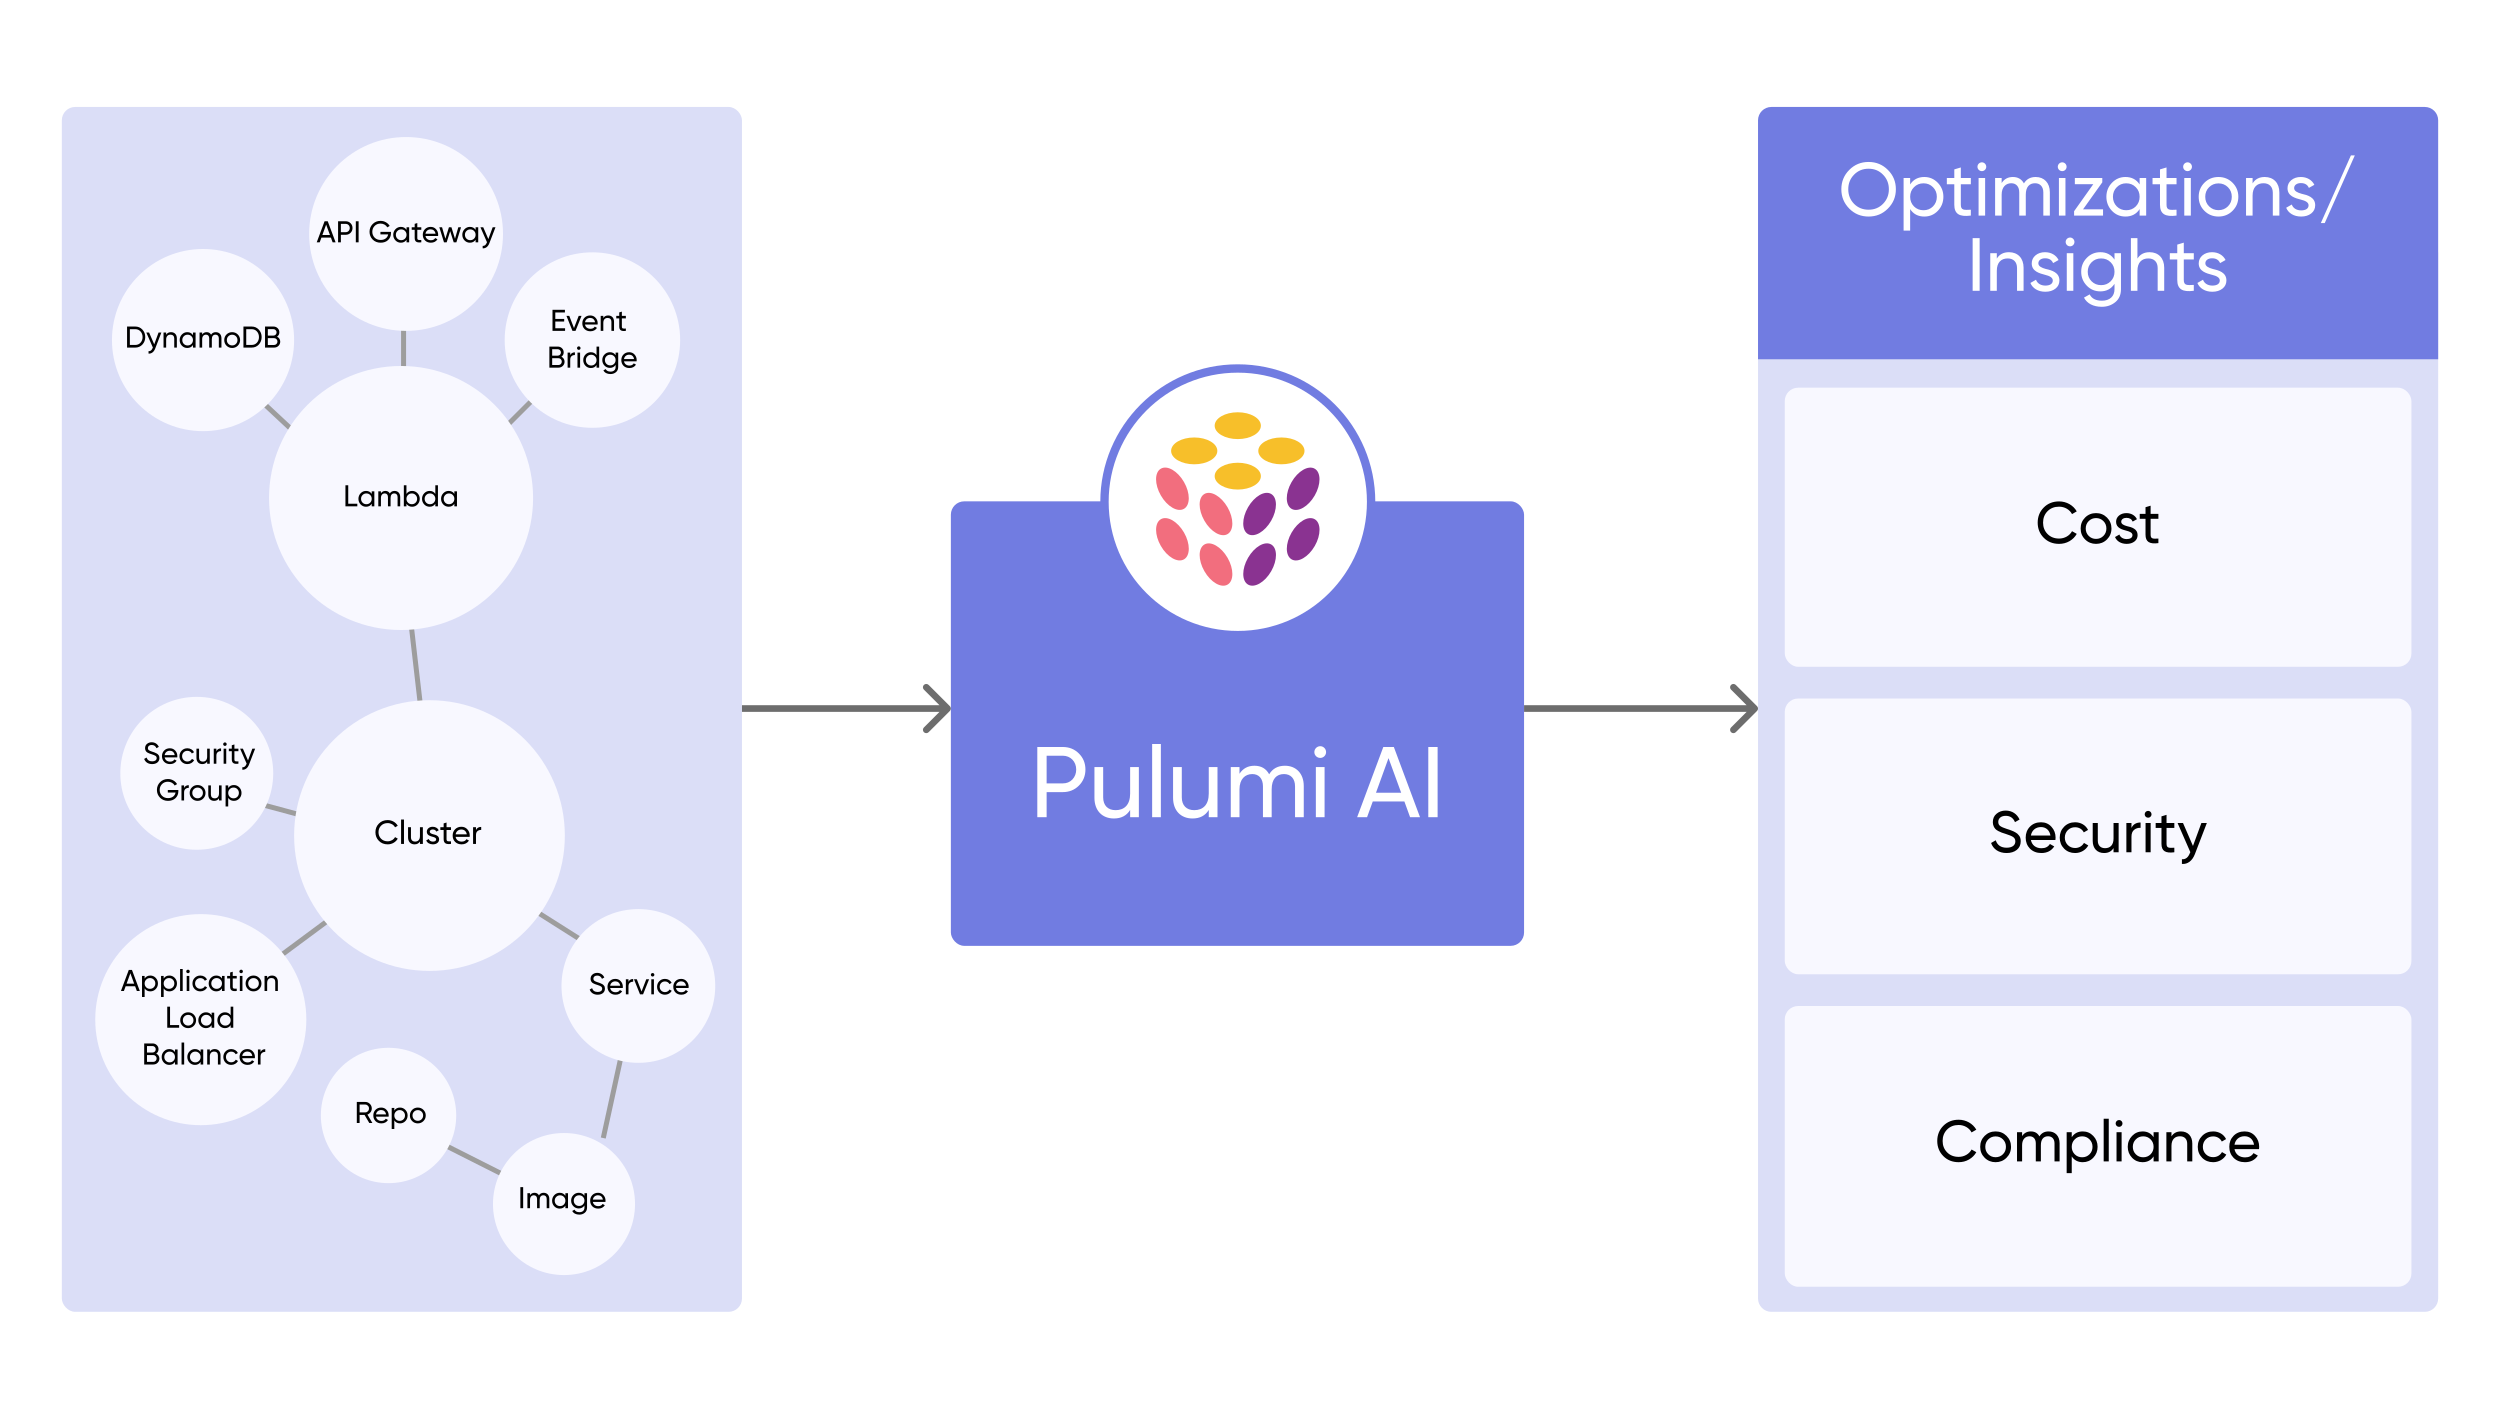 <svg width="1496" height="843" viewBox="0 0 1496 843" fill="none" xmlns="http://www.w3.org/2000/svg">
<rect width="1496" height="843" fill="white"/>
<rect x="37" y="64" width="407" height="721" rx="8" fill="#DBDEF7"/>
<rect x="569" y="300" width="343" height="266" rx="8" fill="#717CE1"/>
<path d="M620.723 447H635.963C639.863 447 643.043 448.32 645.623 450.9C648.203 453.48 649.523 456.66 649.523 460.5C649.523 464.28 648.203 467.52 645.623 470.1C643.043 472.68 639.863 474 635.963 474H626.303V489H620.723V447ZM626.303 468.78H635.963C638.303 468.78 640.223 468 641.723 466.44C643.223 464.82 644.003 462.84 644.003 460.5C644.003 455.7 640.583 452.22 635.963 452.22H626.303V468.78ZM676.273 474.9V459H681.493V489H676.273V484.68C674.173 488.1 670.933 489.78 666.553 489.78C659.533 489.78 654.913 485.04 654.913 477.42V459H660.133V477.12C660.133 481.98 662.953 484.8 667.573 484.8C672.793 484.8 676.273 481.62 676.273 474.9ZM694.66 489H689.44V445.2H694.66V489ZM723.324 474.9V459H728.544V489H723.324V484.68C721.224 488.1 717.984 489.78 713.604 489.78C706.584 489.78 701.964 485.04 701.964 477.42V459H707.184V477.12C707.184 481.98 710.004 484.8 714.624 484.8C719.844 484.8 723.324 481.62 723.324 474.9ZM768.891 458.22C775.611 458.22 780.171 462.9 780.171 470.34V489H774.951V470.52C774.951 465.9 772.371 463.2 768.351 463.2C763.851 463.2 760.971 466.14 760.971 472.32V489H755.751V470.52C755.751 465.9 753.291 463.2 749.391 463.2C745.011 463.2 741.711 466.26 741.711 472.32V489H736.491V459H741.711V463.02C743.751 459.84 746.751 458.22 750.651 458.22C754.671 458.22 757.611 459.9 759.471 463.32C761.571 459.9 764.691 458.22 768.891 458.22ZM790.049 453.54C788.069 453.54 786.509 451.98 786.509 450.06C786.509 448.14 788.069 446.52 790.049 446.52C791.969 446.52 793.529 448.14 793.529 450.06C793.529 451.98 791.969 453.54 790.049 453.54ZM792.629 489H787.409V459H792.629V489ZM849.733 489H843.793L840.373 479.58H821.473L818.053 489H812.113L827.773 447H834.073L849.733 489ZM830.893 453.66L823.393 474.36H838.453L830.893 453.66ZM854.688 489V447H860.268V489H854.688Z" fill="white"/>
<circle cx="740.698" cy="300.276" r="79.775" fill="white" stroke="#717CE1" stroke-width="5"/>
<g clip-path="url(#clip0_2583_2)">
<path d="M708.498 334.713C712.324 332.497 712.33 325.321 708.512 318.686C704.694 312.051 698.498 308.469 694.672 310.685C690.846 312.902 690.84 320.077 694.658 326.712C698.476 333.347 704.672 336.929 708.498 334.713Z" fill="#F26E7E"/>
<path d="M786.747 326.722C790.566 320.087 790.559 312.912 786.733 310.695C782.908 308.479 776.711 312.061 772.893 318.696C769.075 325.331 769.081 332.506 772.907 334.722C776.733 336.939 782.93 333.357 786.747 326.722Z" fill="#8A3391"/>
<path d="M734.57 349.837C738.396 347.621 738.402 340.446 734.584 333.81C730.766 327.176 724.57 323.594 720.744 325.81C716.918 328.026 716.912 335.201 720.73 341.837C724.548 348.471 730.744 352.054 734.57 349.837Z" fill="#F26E7E"/>
<path d="M760.681 341.822C764.499 335.186 764.493 328.011 760.667 325.794C756.841 323.579 750.644 327.16 746.826 333.795C743.008 340.43 743.015 347.606 746.84 349.822C750.666 352.039 756.863 348.456 760.681 341.822Z" fill="#8A3391"/>
<path d="M740.686 262.753C748.322 262.753 754.512 259.159 754.512 254.727C754.512 250.294 748.322 246.701 740.686 246.701C733.05 246.701 726.859 250.294 726.859 254.727C726.859 259.159 733.05 262.753 740.686 262.753Z" fill="#F7BF2A"/>
<path d="M708.489 304.479C712.315 302.263 712.321 295.087 708.503 288.452C704.685 281.817 698.489 278.235 694.663 280.451C690.837 282.668 690.831 289.843 694.649 296.478C698.467 303.113 704.663 306.695 708.489 304.479Z" fill="#F26E7E"/>
<path d="M714.619 277.837C722.255 277.837 728.446 274.243 728.446 269.811C728.446 265.378 722.255 261.785 714.619 261.785C706.983 261.785 700.793 265.378 700.793 269.811C700.793 274.243 706.983 277.837 714.619 277.837Z" fill="#F7BF2A"/>
<path d="M786.733 296.495C790.55 289.86 790.544 282.685 786.719 280.468C782.892 278.252 776.696 281.834 772.878 288.469C769.06 295.104 769.066 302.28 772.892 304.496C776.718 306.712 782.914 303.13 786.733 296.495Z" fill="#8A3391"/>
<path d="M766.787 277.837C774.423 277.837 780.613 274.243 780.613 269.811C780.613 265.378 774.423 261.785 766.787 261.785C759.151 261.785 752.961 265.378 752.961 269.811C752.961 274.243 759.151 277.837 766.787 277.837Z" fill="#F7BF2A"/>
<path d="M734.562 319.603C738.387 317.387 738.394 310.211 734.576 303.577C730.758 296.942 724.561 293.36 720.735 295.576C716.91 297.792 716.903 304.968 720.721 311.603C724.539 318.238 730.736 321.82 734.562 319.603Z" fill="#F26E7E"/>
<path d="M760.666 311.594C764.483 304.959 764.477 297.784 760.651 295.568C756.826 293.351 750.629 296.933 746.811 303.568C742.993 310.203 742.999 317.378 746.825 319.595C750.651 321.811 756.848 318.23 760.666 311.594Z" fill="#8A3391"/>
<path d="M740.686 292.955C748.322 292.955 754.512 289.361 754.512 284.928C754.512 280.496 748.322 276.902 740.686 276.902C733.05 276.902 726.859 280.496 726.859 284.928C726.859 289.361 733.05 292.955 740.686 292.955Z" fill="#F7BF2A"/>
</g>
<path d="M1051.41 425.414C1052.2 424.633 1052.2 423.367 1051.41 422.586L1038.69 409.858C1037.91 409.077 1036.64 409.077 1035.86 409.858C1035.08 410.639 1035.08 411.905 1035.86 412.686L1047.17 424L1035.86 435.314C1035.08 436.095 1035.08 437.361 1035.86 438.142C1036.64 438.923 1037.91 438.923 1038.69 438.142L1051.41 425.414ZM912 426L1050 426L1050 422L912 422L912 426Z" fill="#6D6D6D"/>
<path d="M568.414 425.414C569.195 424.633 569.195 423.367 568.414 422.586L555.686 409.858C554.905 409.077 553.639 409.077 552.858 409.858C552.077 410.639 552.077 411.905 552.858 412.686L564.172 424L552.858 435.314C552.077 436.095 552.077 437.361 552.858 438.142C553.639 438.923 554.905 438.923 555.686 438.142L568.414 425.414ZM444 426L567 426L567 422L444 422L444 426Z" fill="#6D6D6D"/>
<path d="M1052 151H1459V777C1459 781.418 1455.42 785 1451 785H1060C1055.58 785 1052 781.418 1052 777V151Z" fill="#DBDEF7"/>
<path d="M1052 72C1052 67.582 1055.58 64 1060 64H1451C1455.42 64 1459 67.582 1459 72V215H1052V72Z" fill="#717CE1"/>
<path d="M1101.86 113.25C1101.86 108.705 1103.44 104.835 1106.59 101.685C1109.74 98.49 1113.61 96.915 1118.15 96.915C1122.7 96.915 1126.57 98.49 1129.72 101.685C1132.91 104.835 1134.49 108.705 1134.49 113.25C1134.49 117.795 1132.91 121.62 1129.72 124.815C1126.57 128.01 1122.7 129.585 1118.15 129.585C1113.61 129.585 1109.74 128.01 1106.59 124.815C1103.44 121.62 1101.86 117.795 1101.86 113.25ZM1130.3 113.25C1130.3 109.785 1129.13 106.86 1126.79 104.52C1124.5 102.135 1121.62 100.965 1118.15 100.965C1114.69 100.965 1111.81 102.135 1109.47 104.52C1107.17 106.86 1106 109.785 1106 113.25C1106 116.715 1107.17 119.595 1109.47 121.98C1111.81 124.32 1114.69 125.49 1118.15 125.49C1121.62 125.49 1124.5 124.32 1126.79 121.98C1129.13 119.595 1130.3 116.715 1130.3 113.25ZM1151.53 105.915C1154.68 105.915 1157.38 107.085 1159.59 109.38C1161.79 111.675 1162.92 114.465 1162.92 117.75C1162.92 121.035 1161.79 123.87 1159.59 126.165C1157.38 128.46 1154.68 129.585 1151.53 129.585C1147.8 129.585 1144.96 128.1 1143.03 125.13V138H1139.11V106.5H1143.03V110.37C1144.96 107.4 1147.8 105.915 1151.53 105.915ZM1151.04 125.805C1153.29 125.805 1155.18 125.04 1156.71 123.51C1158.24 121.935 1159 120.045 1159 117.75C1159 115.455 1158.24 113.565 1156.71 112.035C1155.18 110.46 1153.29 109.695 1151.04 109.695C1148.74 109.695 1146.85 110.46 1145.32 112.035C1143.79 113.565 1143.03 115.455 1143.03 117.75C1143.03 120.045 1143.79 121.935 1145.32 123.51C1146.85 125.04 1148.74 125.805 1151.04 125.805ZM1179.35 106.5V110.28H1173.36V122.475C1173.36 125.94 1175.34 125.67 1179.35 125.49V129C1172.51 129.9 1169.45 128.055 1169.45 122.475V110.28H1164.99V106.5H1169.45V101.37L1173.36 100.2V106.5H1179.35ZM1185.96 102.405C1184.48 102.405 1183.31 101.235 1183.31 99.795C1183.31 98.355 1184.48 97.14 1185.96 97.14C1187.4 97.14 1188.57 98.355 1188.57 99.795C1188.57 101.235 1187.4 102.405 1185.96 102.405ZM1187.9 129H1183.98V106.5H1187.9V129ZM1218.17 105.915C1223.21 105.915 1226.63 109.425 1226.63 115.005V129H1222.72V115.14C1222.72 111.675 1220.78 109.65 1217.77 109.65C1214.39 109.65 1212.23 111.855 1212.23 116.49V129H1208.32V115.14C1208.32 111.675 1206.47 109.65 1203.55 109.65C1200.26 109.65 1197.79 111.945 1197.79 116.49V129H1193.87V106.5H1197.79V109.515C1199.32 107.13 1201.57 105.915 1204.49 105.915C1207.51 105.915 1209.71 107.175 1211.11 109.74C1212.68 107.175 1215.02 105.915 1218.17 105.915ZM1234.04 102.405C1232.55 102.405 1231.38 101.235 1231.38 99.795C1231.38 98.355 1232.55 97.14 1234.04 97.14C1235.48 97.14 1236.65 98.355 1236.65 99.795C1236.65 101.235 1235.48 102.405 1234.04 102.405ZM1235.97 129H1232.06V106.5H1235.97V129ZM1258.01 109.11L1246.49 125.265H1258.46V129H1241.14V126.39L1252.61 110.235H1241.59V106.5H1258.01V109.11ZM1280.35 110.37V106.5H1284.27V129H1280.35V125.13C1278.42 128.1 1275.58 129.585 1271.85 129.585C1268.7 129.585 1266 128.46 1263.79 126.165C1261.59 123.87 1260.46 121.035 1260.46 117.75C1260.46 114.465 1261.59 111.675 1263.79 109.38C1266 107.085 1268.7 105.915 1271.85 105.915C1275.58 105.915 1278.42 107.4 1280.35 110.37ZM1272.34 125.805C1274.64 125.805 1276.53 125.04 1278.06 123.51C1279.59 121.935 1280.35 120.045 1280.35 117.75C1280.35 115.455 1279.59 113.565 1278.06 112.035C1276.53 110.46 1274.64 109.695 1272.34 109.695C1270.09 109.695 1268.2 110.46 1266.67 112.035C1265.14 113.565 1264.38 115.455 1264.38 117.75C1264.38 120.045 1265.14 121.935 1266.67 123.51C1268.2 125.04 1270.09 125.805 1272.34 125.805ZM1302.44 106.5V110.28H1296.45V122.475C1296.45 125.94 1298.43 125.67 1302.44 125.49V129C1295.6 129.9 1292.54 128.055 1292.54 122.475V110.28H1288.08V106.5H1292.54V101.37L1296.45 100.2V106.5H1302.44ZM1309.05 102.405C1307.57 102.405 1306.4 101.235 1306.4 99.795C1306.4 98.355 1307.57 97.14 1309.05 97.14C1310.49 97.14 1311.66 98.355 1311.66 99.795C1311.66 101.235 1310.49 102.405 1309.05 102.405ZM1310.99 129H1307.07V106.5H1310.99V129ZM1335.95 126.165C1333.66 128.46 1330.82 129.585 1327.54 129.585C1324.25 129.585 1321.42 128.46 1319.12 126.165C1316.83 123.87 1315.7 121.08 1315.7 117.75C1315.7 114.42 1316.83 111.63 1319.12 109.335C1321.42 107.04 1324.25 105.915 1327.54 105.915C1330.82 105.915 1333.66 107.04 1335.95 109.335C1338.25 111.63 1339.42 114.42 1339.42 117.75C1339.42 121.08 1338.25 123.87 1335.95 126.165ZM1327.54 125.76C1329.79 125.76 1331.68 124.995 1333.21 123.465C1334.74 121.935 1335.5 120.045 1335.5 117.75C1335.5 115.455 1334.74 113.565 1333.21 112.035C1331.68 110.505 1329.79 109.74 1327.54 109.74C1325.33 109.74 1323.44 110.505 1321.91 112.035C1320.38 113.565 1319.62 115.455 1319.62 117.75C1319.62 120.045 1320.38 121.935 1321.91 123.465C1323.44 124.995 1325.33 125.76 1327.54 125.76ZM1355.24 105.915C1360.5 105.915 1363.97 109.47 1363.97 115.185V129H1360.05V115.41C1360.05 111.765 1357.94 109.65 1354.47 109.65C1350.56 109.65 1347.95 112.035 1347.95 117.075V129H1344.03V106.5H1347.95V109.74C1349.52 107.175 1351.95 105.915 1355.24 105.915ZM1372.81 112.575C1372.81 114.33 1374.79 115.275 1377.26 115.95C1380.77 116.715 1385.45 118.02 1385.41 122.835C1385.41 124.86 1384.6 126.525 1383.02 127.74C1381.45 128.955 1379.47 129.585 1376.99 129.585C1372.63 129.585 1369.34 127.515 1368.04 124.32L1371.41 122.385C1372.13 124.545 1374.25 125.895 1376.99 125.895C1379.56 125.895 1381.45 124.95 1381.45 122.835C1381.45 121.08 1379.47 120.09 1376.99 119.505C1373.44 118.56 1368.85 117.39 1368.85 112.62C1368.85 110.685 1369.61 109.065 1371.1 107.805C1372.63 106.545 1374.52 105.915 1376.81 105.915C1380.46 105.915 1383.47 107.67 1384.91 110.595L1381.63 112.44C1380.82 110.505 1379.2 109.56 1376.81 109.56C1374.61 109.56 1372.81 110.64 1372.81 112.575ZM1409.12 93L1391.12 133.5H1388.78L1406.78 93H1409.12ZM1180.43 174V142.5H1184.62V174H1180.43ZM1202.18 150.915C1207.44 150.915 1210.91 154.47 1210.91 160.185V174H1206.99V160.41C1206.99 156.765 1204.88 154.65 1201.41 154.65C1197.5 154.65 1194.89 157.035 1194.89 162.075V174H1190.97V151.5H1194.89V154.74C1196.46 152.175 1198.89 150.915 1202.18 150.915ZM1219.75 157.575C1219.75 159.33 1221.73 160.275 1224.2 160.95C1227.71 161.715 1232.39 163.02 1232.35 167.835C1232.35 169.86 1231.54 171.525 1229.96 172.74C1228.39 173.955 1226.41 174.585 1223.93 174.585C1219.57 174.585 1216.28 172.515 1214.98 169.32L1218.35 167.385C1219.07 169.545 1221.19 170.895 1223.93 170.895C1226.5 170.895 1228.39 169.95 1228.39 167.835C1228.39 166.08 1226.41 165.09 1223.93 164.505C1220.38 163.56 1215.79 162.39 1215.79 157.62C1215.79 155.685 1216.55 154.065 1218.04 152.805C1219.57 151.545 1221.46 150.915 1223.75 150.915C1227.4 150.915 1230.41 152.67 1231.85 155.595L1228.57 157.44C1227.76 155.505 1226.14 154.56 1223.75 154.56C1221.55 154.56 1219.75 155.64 1219.75 157.575ZM1238.74 147.405C1237.26 147.405 1236.09 146.235 1236.09 144.795C1236.09 143.355 1237.26 142.14 1238.74 142.14C1240.18 142.14 1241.35 143.355 1241.35 144.795C1241.35 146.235 1240.18 147.405 1238.74 147.405ZM1240.68 174H1236.76V151.5H1240.68V174ZM1265.32 155.37V151.5H1269.19V173.055C1269.19 176.385 1268.07 178.95 1265.82 180.795C1263.57 182.64 1260.87 183.585 1257.72 183.585C1252.68 183.585 1248.9 181.65 1247.05 178.095L1250.47 176.16C1251.69 178.68 1254.16 179.94 1257.81 179.94C1262.49 179.94 1265.32 177.33 1265.32 173.055V169.86C1263.34 172.875 1260.51 174.36 1256.86 174.36C1253.67 174.36 1250.92 173.235 1248.72 170.94C1246.51 168.645 1245.39 165.9 1245.39 162.615C1245.39 159.33 1246.51 156.585 1248.72 154.335C1250.92 152.04 1253.67 150.915 1256.86 150.915C1260.55 150.915 1263.39 152.4 1265.32 155.37ZM1265.32 162.615C1265.32 160.365 1264.56 158.475 1263.03 156.945C1261.5 155.415 1259.61 154.65 1257.31 154.65C1255.02 154.65 1253.13 155.415 1251.6 156.945C1250.07 158.475 1249.3 160.365 1249.3 162.615C1249.3 164.91 1250.07 166.8 1251.6 168.33C1253.13 169.86 1255.02 170.625 1257.31 170.625C1259.61 170.625 1261.5 169.86 1263.03 168.33C1264.56 166.8 1265.32 164.91 1265.32 162.615ZM1286.33 150.915C1291.6 150.915 1295.06 154.47 1295.06 160.185V174H1291.15V160.41C1291.15 156.765 1289.03 154.65 1285.57 154.65C1281.65 154.65 1279.04 157.035 1279.04 162.075V174H1275.13V142.5H1279.04V154.74C1280.62 152.175 1283.05 150.915 1286.33 150.915ZM1312.77 151.5V155.28H1306.78V167.475C1306.78 170.94 1308.76 170.67 1312.77 170.49V174C1305.93 174.9 1302.87 173.055 1302.87 167.475V155.28H1298.41V151.5H1302.87V146.37L1306.78 145.2V151.5H1312.77ZM1319.68 157.575C1319.68 159.33 1321.66 160.275 1324.13 160.95C1327.64 161.715 1332.32 163.02 1332.28 167.835C1332.28 169.86 1331.47 171.525 1329.89 172.74C1328.32 173.955 1326.34 174.585 1323.86 174.585C1319.5 174.585 1316.21 172.515 1314.91 169.32L1318.28 167.385C1319 169.545 1321.12 170.895 1323.86 170.895C1326.43 170.895 1328.32 169.95 1328.32 167.835C1328.32 166.08 1326.34 165.09 1323.86 164.505C1320.31 163.56 1315.72 162.39 1315.72 157.62C1315.72 155.685 1316.48 154.065 1317.97 152.805C1319.5 151.545 1321.39 150.915 1323.68 150.915C1327.33 150.915 1330.34 152.67 1331.78 155.595L1328.5 157.44C1327.69 155.505 1326.07 154.56 1323.68 154.56C1321.48 154.56 1319.68 155.64 1319.68 157.575Z" fill="white"/>
<rect x="1068" y="232" width="375" height="167" rx="8" fill="#F8F8FF"/>
<path d="M1232.16 325.455C1228.45 325.455 1225.37 324.23 1222.96 321.78C1220.54 319.33 1219.35 316.32 1219.35 312.75C1219.35 309.18 1220.54 306.17 1222.96 303.72C1225.37 301.27 1228.45 300.045 1232.16 300.045C1236.64 300.045 1240.63 302.355 1242.73 305.995L1239.9 307.64C1238.5 304.945 1235.52 303.195 1232.16 303.195C1229.33 303.195 1227.02 304.105 1225.23 305.925C1223.45 307.745 1222.57 310.02 1222.57 312.75C1222.57 315.445 1223.45 317.72 1225.23 319.54C1227.02 321.36 1229.33 322.27 1232.16 322.27C1235.52 322.27 1238.5 320.52 1239.9 317.86L1242.73 319.47C1241.72 321.29 1240.25 322.76 1238.36 323.845C1236.47 324.93 1234.4 325.455 1232.16 325.455ZM1260.81 322.795C1259.02 324.58 1256.82 325.455 1254.26 325.455C1251.71 325.455 1249.5 324.58 1247.72 322.795C1245.93 321.01 1245.06 318.84 1245.06 316.25C1245.06 313.66 1245.93 311.49 1247.72 309.705C1249.5 307.92 1251.71 307.045 1254.26 307.045C1256.82 307.045 1259.02 307.92 1260.81 309.705C1262.59 311.49 1263.5 313.66 1263.5 316.25C1263.5 318.84 1262.59 321.01 1260.81 322.795ZM1254.26 322.48C1256.01 322.48 1257.48 321.885 1258.67 320.695C1259.86 319.505 1260.46 318.035 1260.46 316.25C1260.46 314.465 1259.86 312.995 1258.67 311.805C1257.48 310.615 1256.01 310.02 1254.26 310.02C1252.55 310.02 1251.08 310.615 1249.89 311.805C1248.7 312.995 1248.1 314.465 1248.1 316.25C1248.1 318.035 1248.7 319.505 1249.89 320.695C1251.08 321.885 1252.55 322.48 1254.26 322.48ZM1269.34 312.225C1269.34 313.59 1270.88 314.325 1272.8 314.85C1275.53 315.445 1279.17 316.46 1279.14 320.205C1279.14 321.78 1278.51 323.075 1277.28 324.02C1276.06 324.965 1274.52 325.455 1272.59 325.455C1269.2 325.455 1266.64 323.845 1265.63 321.36L1268.25 319.855C1268.81 321.535 1270.46 322.585 1272.59 322.585C1274.59 322.585 1276.06 321.85 1276.06 320.205C1276.06 318.84 1274.52 318.07 1272.59 317.615C1269.83 316.88 1266.26 315.97 1266.26 312.26C1266.26 310.755 1266.85 309.495 1268.01 308.515C1269.2 307.535 1270.67 307.045 1272.45 307.045C1275.29 307.045 1277.63 308.41 1278.75 310.685L1276.2 312.12C1275.57 310.615 1274.31 309.88 1272.45 309.88C1270.74 309.88 1269.34 310.72 1269.34 312.225ZM1291.58 307.5V310.44H1286.93V319.925C1286.93 322.62 1288.47 322.41 1291.58 322.27V325C1286.26 325.7 1283.88 324.265 1283.88 319.925V310.44H1280.42V307.5H1283.88V303.51L1286.93 302.6V307.5H1291.58Z" fill="black"/>
<rect x="1068" y="418" width="375" height="165" rx="8" fill="#F8F8FF"/>
<path d="M1200.73 510.455C1196.15 510.455 1192.75 508.18 1191.46 504.435L1194.26 502.825C1195.2 505.8 1197.41 507.27 1200.8 507.27C1204.16 507.27 1205.98 505.765 1205.98 503.49C1205.98 502.335 1205.53 501.46 1204.65 500.865C1203.78 500.27 1202.27 499.675 1200.21 499.01L1197.86 498.24C1197.34 498.03 1196.64 497.715 1195.83 497.33C1195.03 496.91 1194.43 496.49 1194.05 496.07C1193.24 495.195 1192.51 493.76 1192.51 491.975C1192.51 489.84 1193.24 488.16 1194.75 486.935C1196.25 485.675 1198.07 485.045 1200.21 485.045C1204.09 485.045 1207.07 487.18 1208.5 490.4L1205.77 491.975C1204.72 489.455 1202.87 488.195 1200.21 488.195C1197.55 488.195 1195.76 489.595 1195.76 491.835C1195.76 492.92 1196.15 493.725 1196.92 494.285C1197.69 494.845 1199.02 495.44 1200.91 496.035L1202.34 496.49C1202.62 496.595 1203.04 496.735 1203.64 496.98C1204.86 497.435 1205.14 497.61 1206.09 498.135C1207.07 498.66 1207.38 499.045 1207.98 499.745C1208.85 500.62 1209.2 501.88 1209.2 503.42C1209.2 505.555 1208.43 507.27 1206.86 508.565C1205.28 509.825 1203.25 510.455 1200.73 510.455ZM1229.95 502.65H1215.29C1215.88 505.765 1218.3 507.585 1221.62 507.585C1223.93 507.585 1225.61 506.745 1226.66 505.03L1229.25 506.5C1227.54 509.125 1224.98 510.455 1221.55 510.455C1218.79 510.455 1216.51 509.58 1214.76 507.865C1213.05 506.115 1212.17 503.91 1212.17 501.25C1212.17 498.625 1213.01 496.42 1214.73 494.67C1216.44 492.92 1218.65 492.045 1221.34 492.045C1223.9 492.045 1226 492.955 1227.61 494.775C1229.25 496.56 1230.06 498.73 1230.06 501.285C1230.06 501.74 1230.02 502.195 1229.95 502.65ZM1221.34 494.915C1218.09 494.915 1215.81 496.91 1215.29 499.99H1226.98C1226.45 496.665 1224.14 494.915 1221.34 494.915ZM1241.75 510.455C1239.13 510.455 1236.92 509.58 1235.17 507.83C1233.42 506.045 1232.55 503.875 1232.55 501.25C1232.55 498.625 1233.42 496.455 1235.17 494.705C1236.92 492.92 1239.13 492.045 1241.75 492.045C1245.22 492.045 1248.12 493.83 1249.49 496.63L1246.93 498.1C1246.06 496.245 1244.1 495.02 1241.75 495.02C1240 495.02 1238.53 495.615 1237.34 496.805C1236.19 497.995 1235.59 499.465 1235.59 501.25C1235.59 503 1236.19 504.47 1237.34 505.66C1238.53 506.85 1240 507.445 1241.75 507.445C1244.1 507.445 1246.06 506.255 1247.04 504.4L1249.63 505.905C1248.12 508.67 1245.15 510.455 1241.75 510.455ZM1264.74 501.775V492.5H1267.79V510H1264.74V507.48C1263.52 509.475 1261.63 510.455 1259.07 510.455C1254.98 510.455 1252.28 507.69 1252.28 503.245V492.5H1255.33V503.07C1255.33 505.905 1256.97 507.55 1259.67 507.55C1262.71 507.55 1264.74 505.695 1264.74 501.775ZM1275.47 492.5V495.44C1276.48 493.27 1278.3 492.185 1280.93 492.185V495.37C1279.42 495.3 1278.16 495.685 1277.08 496.56C1275.99 497.435 1275.47 498.8 1275.47 500.725V510H1272.42V492.5H1275.47ZM1285.45 489.315C1284.29 489.315 1283.38 488.405 1283.38 487.285C1283.38 486.165 1284.29 485.22 1285.45 485.22C1286.57 485.22 1287.48 486.165 1287.48 487.285C1287.48 488.405 1286.57 489.315 1285.45 489.315ZM1286.95 510H1283.91V492.5H1286.95V510ZM1301.12 492.5V495.44H1296.46V504.925C1296.46 507.62 1298 507.41 1301.12 507.27V510C1295.8 510.7 1293.42 509.265 1293.42 504.925V495.44H1289.95V492.5H1293.42V488.51L1296.46 487.6V492.5H1301.12ZM1312.27 506.22L1317.31 492.5H1320.57L1313.43 511.085C1311.92 515.04 1309.16 517.245 1305.66 517V514.165C1307.79 514.34 1309.37 513.15 1310.38 510.595L1310.7 509.93L1303.07 492.5H1306.32L1312.27 506.22Z" fill="black"/>
<rect x="1068" y="602" width="375" height="168" rx="8" fill="#F8F8FF"/>
<path d="M1172.06 695.455C1168.35 695.455 1165.27 694.23 1162.85 691.78C1160.44 689.33 1159.25 686.32 1159.25 682.75C1159.25 679.18 1160.44 676.17 1162.85 673.72C1165.27 671.27 1168.35 670.045 1172.06 670.045C1176.54 670.045 1180.53 672.355 1182.63 675.995L1179.79 677.64C1178.39 674.945 1175.42 673.195 1172.06 673.195C1169.22 673.195 1166.91 674.105 1165.13 675.925C1163.34 677.745 1162.47 680.02 1162.47 682.75C1162.47 685.445 1163.34 687.72 1165.13 689.54C1166.91 691.36 1169.22 692.27 1172.06 692.27C1175.42 692.27 1178.39 690.52 1179.79 687.86L1182.63 689.47C1181.61 691.29 1180.14 692.76 1178.25 693.845C1176.36 694.93 1174.3 695.455 1172.06 695.455ZM1200.7 692.795C1198.92 694.58 1196.71 695.455 1194.16 695.455C1191.6 695.455 1189.4 694.58 1187.61 692.795C1185.83 691.01 1184.95 688.84 1184.95 686.25C1184.95 683.66 1185.83 681.49 1187.61 679.705C1189.4 677.92 1191.6 677.045 1194.16 677.045C1196.71 677.045 1198.92 677.92 1200.7 679.705C1202.49 681.49 1203.4 683.66 1203.4 686.25C1203.4 688.84 1202.49 691.01 1200.7 692.795ZM1194.16 692.48C1195.91 692.48 1197.38 691.885 1198.57 690.695C1199.76 689.505 1200.35 688.035 1200.35 686.25C1200.35 684.465 1199.76 682.995 1198.57 681.805C1197.38 680.615 1195.91 680.02 1194.16 680.02C1192.44 680.02 1190.97 680.615 1189.78 681.805C1188.59 682.995 1188 684.465 1188 686.25C1188 688.035 1188.59 689.505 1189.78 690.695C1190.97 691.885 1192.44 692.48 1194.16 692.48ZM1225.88 677.045C1229.8 677.045 1232.46 679.775 1232.46 684.115V695H1229.42V684.22C1229.42 681.525 1227.91 679.95 1225.57 679.95C1222.94 679.95 1221.26 681.665 1221.26 685.27V695H1218.22V684.22C1218.22 681.525 1216.78 679.95 1214.51 679.95C1211.95 679.95 1210.03 681.735 1210.03 685.27V695H1206.98V677.5H1210.03V679.845C1211.22 677.99 1212.97 677.045 1215.24 677.045C1217.59 677.045 1219.3 678.025 1220.39 680.02C1221.61 678.025 1223.43 677.045 1225.88 677.045ZM1246.35 677.045C1248.8 677.045 1250.9 677.955 1252.61 679.74C1254.33 681.525 1255.2 683.695 1255.2 686.25C1255.2 688.805 1254.33 691.01 1252.61 692.795C1250.9 694.58 1248.8 695.455 1246.35 695.455C1243.44 695.455 1241.24 694.3 1239.73 691.99V702H1236.69V677.5H1239.73V680.51C1241.24 678.2 1243.44 677.045 1246.35 677.045ZM1245.96 692.515C1247.71 692.515 1249.18 691.92 1250.37 690.73C1251.56 689.505 1252.16 688.035 1252.16 686.25C1252.16 684.465 1251.56 682.995 1250.37 681.805C1249.18 680.58 1247.71 679.985 1245.96 679.985C1244.18 679.985 1242.71 680.58 1241.52 681.805C1240.33 682.995 1239.73 684.465 1239.73 686.25C1239.73 688.035 1240.33 689.505 1241.52 690.73C1242.71 691.92 1244.18 692.515 1245.96 692.515ZM1261.88 695H1258.84V669.45H1261.88V695ZM1268.07 674.315C1266.91 674.315 1266 673.405 1266 672.285C1266 671.165 1266.91 670.22 1268.07 670.22C1269.19 670.22 1270.1 671.165 1270.1 672.285C1270.1 673.405 1269.19 674.315 1268.07 674.315ZM1269.57 695H1266.53V677.5H1269.57V695ZM1288.71 680.51V677.5H1291.75V695H1288.71V691.99C1287.2 694.3 1285 695.455 1282.09 695.455C1279.64 695.455 1277.54 694.58 1275.83 692.795C1274.11 691.01 1273.24 688.805 1273.24 686.25C1273.24 683.695 1274.11 681.525 1275.83 679.74C1277.54 677.955 1279.64 677.045 1282.09 677.045C1285 677.045 1287.2 678.2 1288.71 680.51ZM1282.48 692.515C1284.26 692.515 1285.73 691.92 1286.92 690.73C1288.11 689.505 1288.71 688.035 1288.71 686.25C1288.71 684.465 1288.11 682.995 1286.92 681.805C1285.73 680.58 1284.26 679.985 1282.48 679.985C1280.73 679.985 1279.26 680.58 1278.07 681.805C1276.88 682.995 1276.28 684.465 1276.28 686.25C1276.28 688.035 1276.88 689.505 1278.07 690.73C1279.26 691.92 1280.73 692.515 1282.48 692.515ZM1305.08 677.045C1309.17 677.045 1311.87 679.81 1311.87 684.255V695H1308.82V684.43C1308.82 681.595 1307.18 679.95 1304.48 679.95C1301.44 679.95 1299.41 681.805 1299.41 685.725V695H1296.36V677.5H1299.41V680.02C1300.63 678.025 1302.52 677.045 1305.08 677.045ZM1324.35 695.455C1321.72 695.455 1319.52 694.58 1317.77 692.83C1316.02 691.045 1315.14 688.875 1315.14 686.25C1315.14 683.625 1316.02 681.455 1317.77 679.705C1319.52 677.92 1321.72 677.045 1324.35 677.045C1327.81 677.045 1330.72 678.83 1332.08 681.63L1329.53 683.1C1328.65 681.245 1326.69 680.02 1324.35 680.02C1322.6 680.02 1321.13 680.615 1319.94 681.805C1318.78 682.995 1318.19 684.465 1318.19 686.25C1318.19 688 1318.78 689.47 1319.94 690.66C1321.13 691.85 1322.6 692.445 1324.35 692.445C1326.69 692.445 1328.65 691.255 1329.63 689.4L1332.22 690.905C1330.72 693.67 1327.74 695.455 1324.35 695.455ZM1351.79 687.65H1337.12C1337.72 690.765 1340.13 692.585 1343.46 692.585C1345.77 692.585 1347.45 691.745 1348.5 690.03L1351.09 691.5C1349.37 694.125 1346.82 695.455 1343.39 695.455C1340.62 695.455 1338.35 694.58 1336.6 692.865C1334.88 691.115 1334.01 688.91 1334.01 686.25C1334.01 683.625 1334.85 681.42 1336.56 679.67C1338.28 677.92 1340.48 677.045 1343.18 677.045C1345.73 677.045 1347.83 677.955 1349.44 679.775C1351.09 681.56 1351.89 683.73 1351.89 686.285C1351.89 686.74 1351.86 687.195 1351.79 687.65ZM1343.18 679.915C1339.92 679.915 1337.65 681.91 1337.12 684.99H1348.81C1348.29 681.665 1345.98 679.915 1343.18 679.915Z" fill="black"/>
<path d="M244.5 360.5L254 443" stroke="#9D9D9D" stroke-width="3"/>
<path d="M197 278L144.5 229" stroke="#9D9D9D" stroke-width="3"/>
<path d="M241.5 255.5V175.5" stroke="#9D9D9D" stroke-width="3"/>
<path d="M288 270L347 211" stroke="#9D9D9D" stroke-width="3"/>
<path d="M134.5 475.5L201.5 493.5" stroke="#9D9D9D" stroke-width="3"/>
<path d="M134 597L219 534" stroke="#9D9D9D" stroke-width="3"/>
<path d="M337 721L232 668" stroke="#9D9D9D" stroke-width="3"/>
<path d="M361 681L387 562" stroke="#9D9D9D" stroke-width="3"/>
<path d="M377 581L257 505" stroke="#9D9D9D" stroke-width="3"/>
<circle cx="240" cy="298" r="79" transform="rotate(-180 240 298)" fill="#F8F8FF"/>
<path d="M208.386 290.4V301.416H213.822V303H206.712V290.4H208.386ZM222.44 295.548V294H224.006V303H222.44V301.452C221.666 302.64 220.532 303.234 219.038 303.234C217.778 303.234 216.698 302.784 215.816 301.866C214.934 300.948 214.484 299.814 214.484 298.5C214.484 297.186 214.934 296.07 215.816 295.152C216.698 294.234 217.778 293.766 219.038 293.766C220.532 293.766 221.666 294.36 222.44 295.548ZM219.236 301.722C220.154 301.722 220.91 301.416 221.522 300.804C222.134 300.174 222.44 299.418 222.44 298.5C222.44 297.582 222.134 296.826 221.522 296.214C220.91 295.584 220.154 295.278 219.236 295.278C218.336 295.278 217.58 295.584 216.968 296.214C216.356 296.826 216.05 297.582 216.05 298.5C216.05 299.418 216.356 300.174 216.968 300.804C217.58 301.416 218.336 301.722 219.236 301.722ZM236.098 293.766C238.114 293.766 239.482 295.17 239.482 297.402V303H237.916V297.456C237.916 296.07 237.142 295.26 235.936 295.26C234.586 295.26 233.722 296.142 233.722 297.996V303H232.156V297.456C232.156 296.07 231.418 295.26 230.248 295.26C228.934 295.26 227.944 296.178 227.944 297.996V303H226.378V294H227.944V295.206C228.556 294.252 229.456 293.766 230.626 293.766C231.832 293.766 232.714 294.27 233.272 295.296C233.902 294.27 234.838 293.766 236.098 293.766ZM246.622 293.766C247.882 293.766 248.962 294.234 249.844 295.152C250.726 296.07 251.176 297.186 251.176 298.5C251.176 299.814 250.726 300.948 249.844 301.866C248.962 302.784 247.882 303.234 246.622 303.234C245.128 303.234 243.994 302.64 243.22 301.452V303H241.654V290.4H243.22V295.548C243.994 294.36 245.128 293.766 246.622 293.766ZM246.424 301.722C247.324 301.722 248.08 301.416 248.692 300.804C249.304 300.174 249.61 299.418 249.61 298.5C249.61 297.582 249.304 296.826 248.692 296.214C248.08 295.584 247.324 295.278 246.424 295.278C245.506 295.278 244.75 295.584 244.138 296.214C243.526 296.826 243.22 297.582 243.22 298.5C243.22 299.418 243.526 300.174 244.138 300.804C244.75 301.416 245.506 301.722 246.424 301.722ZM260.496 295.548V290.4H262.062V303H260.496V301.452C259.722 302.64 258.588 303.234 257.094 303.234C255.834 303.234 254.754 302.784 253.872 301.866C252.99 300.948 252.54 299.814 252.54 298.5C252.54 297.186 252.99 296.07 253.872 295.152C254.754 294.234 255.834 293.766 257.094 293.766C258.588 293.766 259.722 294.36 260.496 295.548ZM257.292 301.722C258.21 301.722 258.966 301.416 259.578 300.804C260.19 300.174 260.496 299.418 260.496 298.5C260.496 297.582 260.19 296.826 259.578 296.214C258.966 295.584 258.21 295.278 257.292 295.278C256.392 295.278 255.636 295.584 255.024 296.214C254.412 296.826 254.106 297.582 254.106 298.5C254.106 299.418 254.412 300.174 255.024 300.804C255.636 301.416 256.392 301.722 257.292 301.722ZM271.887 295.548V294H273.453V303H271.887V301.452C271.113 302.64 269.979 303.234 268.485 303.234C267.225 303.234 266.145 302.784 265.263 301.866C264.381 300.948 263.931 299.814 263.931 298.5C263.931 297.186 264.381 296.07 265.263 295.152C266.145 294.234 267.225 293.766 268.485 293.766C269.979 293.766 271.113 294.36 271.887 295.548ZM268.683 301.722C269.601 301.722 270.357 301.416 270.969 300.804C271.581 300.174 271.887 299.418 271.887 298.5C271.887 297.582 271.581 296.826 270.969 296.214C270.357 295.584 269.601 295.278 268.683 295.278C267.783 295.278 267.027 295.584 266.415 296.214C265.803 296.826 265.497 297.582 265.497 298.5C265.497 299.418 265.803 300.174 266.415 300.804C267.027 301.416 267.783 301.722 268.683 301.722Z" fill="black"/>
<ellipse cx="354.5" cy="203.5" rx="52.5" ry="52.5" transform="rotate(-180 354.5 203.5)" fill="#F8F8FF"/>
<path d="M332.291 192.42V196.416H338.141V198H330.617V185.4H338.051V186.984H332.291V190.854H337.601V192.42H332.291ZM343.474 196.326L346.3 189H347.992L344.392 198H342.556L338.956 189H340.648L343.474 196.326ZM357.604 194.22H350.062C350.368 195.822 351.61 196.758 353.32 196.758C354.508 196.758 355.372 196.326 355.912 195.444L357.244 196.2C356.362 197.55 355.048 198.234 353.284 198.234C351.862 198.234 350.692 197.784 349.792 196.902C348.91 196.002 348.46 194.868 348.46 193.5C348.46 192.15 348.892 191.016 349.774 190.116C350.656 189.216 351.79 188.766 353.176 188.766C354.49 188.766 355.57 189.234 356.398 190.17C357.244 191.088 357.658 192.204 357.658 193.518C357.658 193.752 357.64 193.986 357.604 194.22ZM353.176 190.242C351.502 190.242 350.332 191.268 350.062 192.852H356.074C355.804 191.142 354.616 190.242 353.176 190.242ZM363.941 188.766C366.047 188.766 367.433 190.188 367.433 192.474V198H365.867V192.564C365.867 191.106 365.021 190.26 363.635 190.26C362.069 190.26 361.025 191.214 361.025 193.23V198H359.459V189H361.025V190.296C361.655 189.27 362.627 188.766 363.941 188.766ZM374.515 189V190.512H372.121V195.39C372.121 196.776 372.913 196.668 374.515 196.596V198C371.779 198.36 370.555 197.622 370.555 195.39V190.512H368.773V189H370.555V186.948L372.121 186.48V189H374.515ZM335.945 213.466C337.097 214.024 337.835 215.086 337.835 216.436C337.835 217.444 337.475 218.29 336.773 218.974C336.071 219.658 335.207 220 334.181 220H328.745V207.4H333.785C334.775 207.4 335.603 207.724 336.287 208.39C336.971 209.056 337.313 209.866 337.313 210.838C337.313 211.954 336.863 212.836 335.945 213.466ZM333.785 208.966H330.419V212.818H333.785C334.847 212.818 335.657 211.972 335.657 210.892C335.657 210.37 335.477 209.92 335.099 209.542C334.739 209.164 334.307 208.966 333.785 208.966ZM330.419 218.434H334.181C335.315 218.434 336.179 217.534 336.179 216.382C336.179 215.824 335.981 215.338 335.585 214.942C335.207 214.546 334.739 214.348 334.181 214.348H330.419V218.434ZM341.223 211V212.512C341.745 211.396 342.681 210.838 344.031 210.838V212.476C343.257 212.44 342.609 212.638 342.051 213.088C341.493 213.538 341.223 214.24 341.223 215.23V220H339.657V211H341.223ZM346.355 209.362C345.761 209.362 345.293 208.894 345.293 208.318C345.293 207.742 345.761 207.256 346.355 207.256C346.931 207.256 347.399 207.742 347.399 208.318C347.399 208.894 346.931 209.362 346.355 209.362ZM347.129 220H345.563V211H347.129V220ZM356.97 212.548V207.4H358.536V220H356.97V218.452C356.196 219.64 355.062 220.234 353.568 220.234C352.308 220.234 351.228 219.784 350.346 218.866C349.464 217.948 349.014 216.814 349.014 215.5C349.014 214.186 349.464 213.07 350.346 212.152C351.228 211.234 352.308 210.766 353.568 210.766C355.062 210.766 356.196 211.36 356.97 212.548ZM353.766 218.722C354.684 218.722 355.44 218.416 356.052 217.804C356.664 217.174 356.97 216.418 356.97 215.5C356.97 214.582 356.664 213.826 356.052 213.214C355.44 212.584 354.684 212.278 353.766 212.278C352.866 212.278 352.11 212.584 351.498 213.214C350.886 213.826 350.58 214.582 350.58 215.5C350.58 216.418 350.886 217.174 351.498 217.804C352.11 218.416 352.866 218.722 353.766 218.722ZM368.379 212.548V211H369.927V219.622C369.927 220.954 369.477 221.98 368.577 222.718C367.677 223.456 366.597 223.834 365.337 223.834C363.321 223.834 361.809 223.06 361.071 221.638L362.439 220.864C362.925 221.872 363.915 222.376 365.373 222.376C367.245 222.376 368.379 221.332 368.379 219.622V218.344C367.587 219.55 366.453 220.144 364.995 220.144C363.717 220.144 362.619 219.694 361.737 218.776C360.855 217.858 360.405 216.76 360.405 215.446C360.405 214.132 360.855 213.034 361.737 212.134C362.619 211.216 363.717 210.766 364.995 210.766C366.471 210.766 367.605 211.36 368.379 212.548ZM368.379 215.446C368.379 214.546 368.073 213.79 367.461 213.178C366.849 212.566 366.093 212.26 365.175 212.26C364.257 212.26 363.501 212.566 362.889 213.178C362.277 213.79 361.971 214.546 361.971 215.446C361.971 216.364 362.277 217.12 362.889 217.732C363.501 218.344 364.257 218.65 365.175 218.65C366.093 218.65 366.849 218.344 367.461 217.732C368.073 217.12 368.379 216.364 368.379 215.446ZM380.939 216.22H373.397C373.703 217.822 374.945 218.758 376.655 218.758C377.843 218.758 378.707 218.326 379.247 217.444L380.579 218.2C379.697 219.55 378.383 220.234 376.619 220.234C375.197 220.234 374.027 219.784 373.127 218.902C372.245 218.002 371.795 216.868 371.795 215.5C371.795 214.15 372.227 213.016 373.109 212.116C373.991 211.216 375.125 210.766 376.511 210.766C377.825 210.766 378.905 211.234 379.733 212.17C380.579 213.088 380.993 214.204 380.993 215.518C380.993 215.752 380.975 215.986 380.939 216.22ZM376.511 212.242C374.837 212.242 373.667 213.268 373.397 214.852H379.409C379.139 213.142 377.951 212.242 376.511 212.242Z" fill="black"/>
<ellipse cx="243" cy="140" rx="58" ry="58" transform="rotate(-180 243 140)" fill="#F8F8FF"/>
<path d="M200.817 145H199.035L198.009 142.174H192.339L191.313 145H189.531L194.229 132.4H196.119L200.817 145ZM195.165 134.398L192.915 140.608H197.433L195.165 134.398ZM202.303 132.4H206.875C208.045 132.4 208.999 132.796 209.773 133.57C210.547 134.344 210.943 135.298 210.943 136.45C210.943 137.584 210.547 138.556 209.773 139.33C208.999 140.104 208.045 140.5 206.875 140.5H203.977V145H202.303V132.4ZM203.977 138.934H206.875C207.577 138.934 208.153 138.7 208.603 138.232C209.053 137.746 209.287 137.152 209.287 136.45C209.287 135.01 208.261 133.966 206.875 133.966H203.977V138.934ZM212.92 145V132.4H214.594V145H212.92ZM227.647 138.754H233.947V139.51C233.947 141.148 233.389 142.516 232.255 143.614C231.121 144.694 229.627 145.234 227.773 145.234C225.847 145.234 224.263 144.604 223.003 143.344C221.761 142.066 221.131 140.518 221.131 138.7C221.131 136.882 221.761 135.334 223.003 134.074C224.263 132.796 225.847 132.166 227.737 132.166C228.907 132.166 229.969 132.454 230.941 133.012C231.913 133.57 232.669 134.29 233.191 135.208L231.751 136.054C231.031 134.686 229.465 133.786 227.719 133.786C226.279 133.786 225.091 134.254 224.173 135.208C223.255 136.144 222.787 137.314 222.787 138.7C222.787 140.086 223.255 141.256 224.173 142.192C225.109 143.128 226.315 143.596 227.791 143.596C230.311 143.596 231.931 142.228 232.273 140.266H227.647V138.754ZM243.273 137.548V136H244.839V145H243.273V143.452C242.499 144.64 241.365 145.234 239.871 145.234C238.611 145.234 237.531 144.784 236.649 143.866C235.767 142.948 235.317 141.814 235.317 140.5C235.317 139.186 235.767 138.07 236.649 137.152C237.531 136.234 238.611 135.766 239.871 135.766C241.365 135.766 242.499 136.36 243.273 137.548ZM240.069 143.722C240.987 143.722 241.743 143.416 242.355 142.804C242.967 142.174 243.273 141.418 243.273 140.5C243.273 139.582 242.967 138.826 242.355 138.214C241.743 137.584 240.987 137.278 240.069 137.278C239.169 137.278 238.413 137.584 237.801 138.214C237.189 138.826 236.883 139.582 236.883 140.5C236.883 141.418 237.189 142.174 237.801 142.804C238.413 143.416 239.169 143.722 240.069 143.722ZM252.107 136V137.512H249.713V142.39C249.713 143.776 250.505 143.668 252.107 143.596V145C249.371 145.36 248.147 144.622 248.147 142.39V137.512H246.365V136H248.147V133.948L249.713 133.48V136H252.107ZM262.144 141.22H254.602C254.908 142.822 256.15 143.758 257.86 143.758C259.048 143.758 259.912 143.326 260.452 142.444L261.784 143.2C260.902 144.55 259.588 145.234 257.824 145.234C256.402 145.234 255.232 144.784 254.332 143.902C253.45 143.002 253 141.868 253 140.5C253 139.15 253.432 138.016 254.314 137.116C255.196 136.216 256.33 135.766 257.716 135.766C259.03 135.766 260.11 136.234 260.938 137.17C261.784 138.088 262.198 139.204 262.198 140.518C262.198 140.752 262.18 140.986 262.144 141.22ZM257.716 137.242C256.042 137.242 254.872 138.268 254.602 139.852H260.614C260.344 138.142 259.156 137.242 257.716 137.242ZM272.269 142.858L274.249 136H275.887L273.097 145H271.495L269.389 138.34L267.283 145H265.681L262.891 136H264.529L266.509 142.84L268.633 136H270.145L272.269 142.858ZM284.599 137.548V136H286.165V145H284.599V143.452C283.825 144.64 282.691 145.234 281.197 145.234C279.937 145.234 278.857 144.784 277.975 143.866C277.093 142.948 276.643 141.814 276.643 140.5C276.643 139.186 277.093 138.07 277.975 137.152C278.857 136.234 279.937 135.766 281.197 135.766C282.691 135.766 283.825 136.36 284.599 137.548ZM281.395 143.722C282.313 143.722 283.069 143.416 283.681 142.804C284.293 142.174 284.599 141.418 284.599 140.5C284.599 139.582 284.293 138.826 283.681 138.214C283.069 137.584 282.313 137.278 281.395 137.278C280.495 137.278 279.739 137.584 279.127 138.214C278.515 138.826 278.209 139.582 278.209 140.5C278.209 141.418 278.515 142.174 279.127 142.804C279.739 143.416 280.495 143.722 281.395 143.722ZM292.228 143.056L294.82 136H296.494L292.822 145.558C292.048 147.592 290.626 148.726 288.826 148.6V147.142C289.924 147.232 290.734 146.62 291.256 145.306L291.418 144.964L287.494 136H289.168L292.228 143.056Z" fill="black"/>
<ellipse cx="121.5" cy="203.5" rx="54.5" ry="54.5" transform="rotate(-180 121.5 203.5)" fill="#F8F8FF"/>
<path d="M76.031 195.4H80.945C82.655 195.4 84.077 196.012 85.211 197.236C86.345 198.442 86.921 199.936 86.921 201.7C86.921 203.464 86.345 204.958 85.211 206.182C84.077 207.388 82.655 208 80.945 208H76.031V195.4ZM77.705 206.416H80.945C82.223 206.416 83.285 205.966 84.095 205.066C84.905 204.166 85.319 203.05 85.319 201.7C85.319 200.35 84.905 199.234 84.095 198.334C83.285 197.434 82.223 196.984 80.945 196.984H77.705V206.416ZM92.285 206.056L94.877 199H96.551L92.879 208.558C92.105 210.592 90.683 211.726 88.883 211.6V210.142C89.981 210.232 90.791 209.62 91.313 208.306L91.475 207.964L87.551 199H89.225L92.285 206.056ZM102.341 198.766C104.447 198.766 105.833 200.188 105.833 202.474V208H104.267V202.564C104.267 201.106 103.421 200.26 102.035 200.26C100.469 200.26 99.425 201.214 99.425 203.23V208H97.859V199H99.425V200.296C100.055 199.27 101.027 198.766 102.341 198.766ZM115.471 200.548V199H117.037V208H115.471V206.452C114.697 207.64 113.563 208.234 112.069 208.234C110.809 208.234 109.729 207.784 108.847 206.866C107.965 205.948 107.515 204.814 107.515 203.5C107.515 202.186 107.965 201.07 108.847 200.152C109.729 199.234 110.809 198.766 112.069 198.766C113.563 198.766 114.697 199.36 115.471 200.548ZM112.267 206.722C113.185 206.722 113.941 206.416 114.553 205.804C115.165 205.174 115.471 204.418 115.471 203.5C115.471 202.582 115.165 201.826 114.553 201.214C113.941 200.584 113.185 200.278 112.267 200.278C111.367 200.278 110.611 200.584 109.999 201.214C109.387 201.826 109.081 202.582 109.081 203.5C109.081 204.418 109.387 205.174 109.999 205.804C110.611 206.416 111.367 206.722 112.267 206.722ZM129.13 198.766C131.146 198.766 132.514 200.17 132.514 202.402V208H130.948V202.456C130.948 201.07 130.174 200.26 128.968 200.26C127.618 200.26 126.754 201.142 126.754 202.996V208H125.188V202.456C125.188 201.07 124.45 200.26 123.28 200.26C121.966 200.26 120.976 201.178 120.976 202.996V208H119.41V199H120.976V200.206C121.588 199.252 122.488 198.766 123.658 198.766C124.864 198.766 125.746 199.27 126.304 200.296C126.934 199.27 127.87 198.766 129.13 198.766ZM142.281 206.866C141.363 207.784 140.229 208.234 138.915 208.234C137.601 208.234 136.467 207.784 135.549 206.866C134.631 205.948 134.181 204.832 134.181 203.5C134.181 202.168 134.631 201.052 135.549 200.134C136.467 199.216 137.601 198.766 138.915 198.766C140.229 198.766 141.363 199.216 142.281 200.134C143.199 201.052 143.667 202.168 143.667 203.5C143.667 204.832 143.199 205.948 142.281 206.866ZM138.915 206.704C139.815 206.704 140.571 206.398 141.183 205.786C141.795 205.174 142.101 204.418 142.101 203.5C142.101 202.582 141.795 201.826 141.183 201.214C140.571 200.602 139.815 200.296 138.915 200.296C138.033 200.296 137.277 200.602 136.665 201.214C136.053 201.826 135.747 202.582 135.747 203.5C135.747 204.418 136.053 205.174 136.665 205.786C137.277 206.398 138.033 206.704 138.915 206.704ZM145.675 195.4H150.589C152.299 195.4 153.721 196.012 154.855 197.236C155.989 198.442 156.565 199.936 156.565 201.7C156.565 203.464 155.989 204.958 154.855 206.182C153.721 207.388 152.299 208 150.589 208H145.675V195.4ZM147.349 206.416H150.589C151.867 206.416 152.929 205.966 153.739 205.066C154.549 204.166 154.963 203.05 154.963 201.7C154.963 200.35 154.549 199.234 153.739 198.334C152.929 197.434 151.867 196.984 150.589 196.984H147.349V206.416ZM165.795 201.466C166.947 202.024 167.685 203.086 167.685 204.436C167.685 205.444 167.325 206.29 166.623 206.974C165.921 207.658 165.057 208 164.031 208H158.595V195.4H163.635C164.625 195.4 165.453 195.724 166.137 196.39C166.821 197.056 167.163 197.866 167.163 198.838C167.163 199.954 166.713 200.836 165.795 201.466ZM163.635 196.966H160.269V200.818H163.635C164.697 200.818 165.507 199.972 165.507 198.892C165.507 198.37 165.327 197.92 164.949 197.542C164.589 197.164 164.157 196.966 163.635 196.966ZM160.269 206.434H164.031C165.165 206.434 166.029 205.534 166.029 204.382C166.029 203.824 165.831 203.338 165.435 202.942C165.057 202.546 164.589 202.348 164.031 202.348H160.269V206.434Z" fill="black"/>
<ellipse cx="257" cy="500" rx="81" ry="81" transform="rotate(-180 257 500)" fill="#F8F8FF"/>
<path d="M231.978 505.26C229.858 505.26 228.098 504.56 226.718 503.16C225.338 501.76 224.658 500.04 224.658 498C224.658 495.96 225.338 494.24 226.718 492.84C228.098 491.44 229.858 490.74 231.978 490.74C234.538 490.74 236.818 492.06 238.018 494.14L236.398 495.08C235.598 493.54 233.898 492.54 231.978 492.54C230.358 492.54 229.038 493.06 228.018 494.1C226.998 495.14 226.498 496.44 226.498 498C226.498 499.54 226.998 500.84 228.018 501.88C229.038 502.92 230.358 503.44 231.978 503.44C233.898 503.44 235.598 502.44 236.398 500.92L238.018 501.84C237.438 502.88 236.598 503.72 235.518 504.34C234.438 504.96 233.258 505.26 231.978 505.26ZM241.743 505H240.003V490.4H241.743V505ZM251.298 500.3V495H253.038V505H251.298V503.56C250.598 504.7 249.518 505.26 248.058 505.26C245.718 505.26 244.178 503.68 244.178 501.14V495H245.918V501.04C245.918 502.66 246.858 503.6 248.398 503.6C250.138 503.6 251.298 502.54 251.298 500.3ZM257.167 497.7C257.167 498.48 258.047 498.9 259.147 499.2C260.707 499.54 262.787 500.12 262.767 502.26C262.767 503.16 262.407 503.9 261.707 504.44C261.007 504.98 260.127 505.26 259.027 505.26C257.087 505.26 255.627 504.34 255.047 502.92L256.547 502.06C256.867 503.02 257.807 503.62 259.027 503.62C260.167 503.62 261.007 503.2 261.007 502.26C261.007 501.48 260.127 501.04 259.027 500.78C257.447 500.36 255.407 499.84 255.407 497.72C255.407 496.86 255.747 496.14 256.407 495.58C257.087 495.02 257.927 494.74 258.947 494.74C260.567 494.74 261.907 495.52 262.547 496.82L261.087 497.64C260.727 496.78 260.007 496.36 258.947 496.36C257.967 496.36 257.167 496.84 257.167 497.7ZM269.877 495V496.68H267.217V502.1C267.217 503.64 268.097 503.52 269.877 503.44V505C266.837 505.4 265.477 504.58 265.477 502.1V496.68H263.497V495H265.477V492.72L267.217 492.2V495H269.877ZM281.029 500.8H272.649C272.989 502.58 274.369 503.62 276.269 503.62C277.589 503.62 278.549 503.14 279.149 502.16L280.629 503C279.649 504.5 278.189 505.26 276.229 505.26C274.649 505.26 273.349 504.76 272.349 503.78C271.369 502.78 270.869 501.52 270.869 500C270.869 498.5 271.349 497.24 272.329 496.24C273.309 495.24 274.569 494.74 276.109 494.74C277.569 494.74 278.769 495.26 279.689 496.3C280.629 497.32 281.089 498.56 281.089 500.02C281.089 500.28 281.069 500.54 281.029 500.8ZM276.109 496.38C274.249 496.38 272.949 497.52 272.649 499.28H279.329C279.029 497.38 277.709 496.38 276.109 496.38ZM284.829 495V496.68C285.409 495.44 286.449 494.82 287.949 494.82V496.64C287.089 496.6 286.369 496.82 285.749 497.32C285.129 497.82 284.829 498.6 284.829 499.7V505H283.089V495H284.829Z" fill="black"/>
<ellipse cx="382" cy="590" rx="46" ry="46" transform="rotate(-180 382 590)" fill="#F8F8FF"/>
<path d="M357.635 595.234C355.277 595.234 353.531 594.064 352.865 592.138L354.305 591.31C354.791 592.84 355.925 593.596 357.671 593.596C359.399 593.596 360.335 592.822 360.335 591.652C360.335 591.058 360.101 590.608 359.651 590.302C359.201 589.996 358.427 589.69 357.365 589.348L356.159 588.952C355.889 588.844 355.529 588.682 355.115 588.484C354.701 588.268 354.395 588.052 354.197 587.836C353.783 587.386 353.405 586.648 353.405 585.73C353.405 584.632 353.783 583.768 354.557 583.138C355.331 582.49 356.267 582.166 357.365 582.166C359.363 582.166 360.893 583.264 361.631 584.92L360.227 585.73C359.687 584.434 358.733 583.786 357.365 583.786C355.997 583.786 355.079 584.506 355.079 585.658C355.079 586.216 355.277 586.63 355.673 586.918C356.069 587.206 356.753 587.512 357.725 587.818L358.463 588.052C358.607 588.106 358.823 588.178 359.129 588.304C359.759 588.538 359.903 588.628 360.389 588.898C360.893 589.168 361.055 589.366 361.361 589.726C361.811 590.176 361.991 590.824 361.991 591.616C361.991 592.714 361.595 593.596 360.785 594.262C359.975 594.91 358.931 595.234 357.635 595.234ZM372.662 591.22H365.12C365.426 592.822 366.668 593.758 368.378 593.758C369.566 593.758 370.43 593.326 370.97 592.444L372.302 593.2C371.42 594.55 370.106 595.234 368.342 595.234C366.92 595.234 365.75 594.784 364.85 593.902C363.968 593.002 363.518 591.868 363.518 590.5C363.518 589.15 363.95 588.016 364.832 587.116C365.714 586.216 366.848 585.766 368.234 585.766C369.548 585.766 370.628 586.234 371.456 587.17C372.302 588.088 372.716 589.204 372.716 590.518C372.716 590.752 372.698 590.986 372.662 591.22ZM368.234 587.242C366.56 587.242 365.39 588.268 365.12 589.852H371.132C370.862 588.142 369.674 587.242 368.234 587.242ZM376.082 586V587.512C376.604 586.396 377.54 585.838 378.89 585.838V587.476C378.116 587.44 377.468 587.638 376.91 588.088C376.352 588.538 376.082 589.24 376.082 590.23V595H374.516V586H376.082ZM383.896 593.326L386.722 586H388.414L384.814 595H382.978L379.378 586H381.07L383.896 593.326ZM390.531 584.362C389.937 584.362 389.469 583.894 389.469 583.318C389.469 582.742 389.937 582.256 390.531 582.256C391.107 582.256 391.575 582.742 391.575 583.318C391.575 583.894 391.107 584.362 390.531 584.362ZM391.305 595H389.739V586H391.305V595ZM397.924 595.234C396.574 595.234 395.44 594.784 394.54 593.884C393.64 592.966 393.19 591.85 393.19 590.5C393.19 589.15 393.64 588.034 394.54 587.134C395.44 586.216 396.574 585.766 397.924 585.766C399.706 585.766 401.2 586.684 401.902 588.124L400.588 588.88C400.138 587.926 399.13 587.296 397.924 587.296C397.024 587.296 396.268 587.602 395.656 588.214C395.062 588.826 394.756 589.582 394.756 590.5C394.756 591.4 395.062 592.156 395.656 592.768C396.268 593.38 397.024 593.686 397.924 593.686C399.13 593.686 400.138 593.074 400.642 592.12L401.974 592.894C401.2 594.316 399.67 595.234 397.924 595.234ZM412.037 591.22H404.495C404.801 592.822 406.043 593.758 407.753 593.758C408.941 593.758 409.805 593.326 410.345 592.444L411.677 593.2C410.795 594.55 409.481 595.234 407.717 595.234C406.295 595.234 405.125 594.784 404.225 593.902C403.343 593.002 402.893 591.868 402.893 590.5C402.893 589.15 403.325 588.016 404.207 587.116C405.089 586.216 406.223 585.766 407.609 585.766C408.923 585.766 410.003 586.234 410.831 587.17C411.677 588.088 412.091 589.204 412.091 590.518C412.091 590.752 412.073 590.986 412.037 591.22ZM407.609 587.242C405.935 587.242 404.765 588.268 404.495 589.852H410.507C410.237 588.142 409.049 587.242 407.609 587.242Z" fill="black"/>
<ellipse cx="120.156" cy="610.156" rx="63.156" ry="63.156" transform="rotate(-180 120.156 610.156)" fill="#F8F8FF"/>
<path d="M83.657 593H81.876L80.85 590.174H75.18L74.153 593H72.371L77.07 580.4H78.96L83.657 593ZM78.005 582.398L75.755 588.608H80.273L78.005 582.398ZM89.95 583.766C91.21 583.766 92.29 584.234 93.172 585.152C94.054 586.07 94.504 587.186 94.504 588.5C94.504 589.814 94.054 590.948 93.172 591.866C92.29 592.784 91.21 593.234 89.95 593.234C88.456 593.234 87.322 592.64 86.548 591.452V596.6H84.982V584H86.548V585.548C87.322 584.36 88.456 583.766 89.95 583.766ZM89.752 591.722C90.652 591.722 91.408 591.416 92.02 590.804C92.632 590.174 92.938 589.418 92.938 588.5C92.938 587.582 92.632 586.826 92.02 586.214C91.408 585.584 90.652 585.278 89.752 585.278C88.834 585.278 88.078 585.584 87.466 586.214C86.854 586.826 86.548 587.582 86.548 588.5C86.548 589.418 86.854 590.174 87.466 590.804C88.078 591.416 88.834 591.722 89.752 591.722ZM101.341 583.766C102.601 583.766 103.681 584.234 104.563 585.152C105.445 586.07 105.895 587.186 105.895 588.5C105.895 589.814 105.445 590.948 104.563 591.866C103.681 592.784 102.601 593.234 101.341 593.234C99.847 593.234 98.713 592.64 97.939 591.452V596.6H96.373V584H97.939V585.548C98.713 584.36 99.847 583.766 101.341 583.766ZM101.143 591.722C102.043 591.722 102.799 591.416 103.411 590.804C104.023 590.174 104.329 589.418 104.329 588.5C104.329 587.582 104.023 586.826 103.411 586.214C102.799 585.584 102.043 585.278 101.143 585.278C100.225 585.278 99.469 585.584 98.857 586.214C98.245 586.826 97.939 587.582 97.939 588.5C97.939 589.418 98.245 590.174 98.857 590.804C99.469 591.416 100.225 591.722 101.143 591.722ZM109.329 593H107.763V579.86H109.329V593ZM112.51 582.362C111.916 582.362 111.448 581.894 111.448 581.318C111.448 580.742 111.916 580.256 112.51 580.256C113.086 580.256 113.554 580.742 113.554 581.318C113.554 581.894 113.086 582.362 112.51 582.362ZM113.284 593H111.718V584H113.284V593ZM119.903 593.234C118.553 593.234 117.419 592.784 116.519 591.884C115.619 590.966 115.169 589.85 115.169 588.5C115.169 587.15 115.619 586.034 116.519 585.134C117.419 584.216 118.553 583.766 119.903 583.766C121.685 583.766 123.179 584.684 123.881 586.124L122.567 586.88C122.117 585.926 121.109 585.296 119.903 585.296C119.003 585.296 118.247 585.602 117.635 586.214C117.041 586.826 116.735 587.582 116.735 588.5C116.735 589.4 117.041 590.156 117.635 590.768C118.247 591.38 119.003 591.686 119.903 591.686C121.109 591.686 122.117 591.074 122.621 590.12L123.953 590.894C123.179 592.316 121.649 593.234 119.903 593.234ZM132.828 585.548V584H134.394V593H132.828V591.452C132.054 592.64 130.92 593.234 129.426 593.234C128.166 593.234 127.086 592.784 126.204 591.866C125.322 590.948 124.872 589.814 124.872 588.5C124.872 587.186 125.322 586.07 126.204 585.152C127.086 584.234 128.166 583.766 129.426 583.766C130.92 583.766 132.054 584.36 132.828 585.548ZM129.624 591.722C130.542 591.722 131.298 591.416 131.91 590.804C132.522 590.174 132.828 589.418 132.828 588.5C132.828 587.582 132.522 586.826 131.91 586.214C131.298 585.584 130.542 585.278 129.624 585.278C128.724 585.278 127.968 585.584 127.356 586.214C126.744 586.826 126.438 587.582 126.438 588.5C126.438 589.418 126.744 590.174 127.356 590.804C127.968 591.416 128.724 591.722 129.624 591.722ZM141.663 584V585.512H139.269V590.39C139.269 591.776 140.061 591.668 141.663 591.596V593C138.927 593.36 137.703 592.622 137.703 590.39V585.512H135.921V584H137.703V581.948L139.269 581.48V584H141.663ZM144.309 582.362C143.715 582.362 143.247 581.894 143.247 581.318C143.247 580.742 143.715 580.256 144.309 580.256C144.885 580.256 145.353 580.742 145.353 581.318C145.353 581.894 144.885 582.362 144.309 582.362ZM145.083 593H143.517V584H145.083V593ZM155.068 591.866C154.15 592.784 153.016 593.234 151.702 593.234C150.388 593.234 149.254 592.784 148.336 591.866C147.418 590.948 146.968 589.832 146.968 588.5C146.968 587.168 147.418 586.052 148.336 585.134C149.254 584.216 150.388 583.766 151.702 583.766C153.016 583.766 154.15 584.216 155.068 585.134C155.986 586.052 156.454 587.168 156.454 588.5C156.454 589.832 155.986 590.948 155.068 591.866ZM151.702 591.704C152.602 591.704 153.358 591.398 153.97 590.786C154.582 590.174 154.888 589.418 154.888 588.5C154.888 587.582 154.582 586.826 153.97 586.214C153.358 585.602 152.602 585.296 151.702 585.296C150.82 585.296 150.064 585.602 149.452 586.214C148.84 586.826 148.534 587.582 148.534 588.5C148.534 589.418 148.84 590.174 149.452 590.786C150.064 591.398 150.82 591.704 151.702 591.704ZM162.782 583.766C164.888 583.766 166.274 585.188 166.274 587.474V593H164.708V587.564C164.708 586.106 163.862 585.26 162.476 585.26C160.91 585.26 159.866 586.214 159.866 588.23V593H158.3V584H159.866V585.296C160.496 584.27 161.468 583.766 162.782 583.766ZM101.751 602.4V613.416H107.187V615H100.077V602.4H101.751ZM115.948 613.866C115.03 614.784 113.896 615.234 112.582 615.234C111.268 615.234 110.134 614.784 109.216 613.866C108.298 612.948 107.848 611.832 107.848 610.5C107.848 609.168 108.298 608.052 109.216 607.134C110.134 606.216 111.268 605.766 112.582 605.766C113.896 605.766 115.03 606.216 115.948 607.134C116.866 608.052 117.334 609.168 117.334 610.5C117.334 611.832 116.866 612.948 115.948 613.866ZM112.582 613.704C113.482 613.704 114.238 613.398 114.85 612.786C115.462 612.174 115.768 611.418 115.768 610.5C115.768 609.582 115.462 608.826 114.85 608.214C114.238 607.602 113.482 607.296 112.582 607.296C111.7 607.296 110.944 607.602 110.332 608.214C109.72 608.826 109.414 609.582 109.414 610.5C109.414 611.418 109.72 612.174 110.332 612.786C110.944 613.398 111.7 613.704 112.582 613.704ZM126.632 607.548V606H128.198V615H126.632V613.452C125.858 614.64 124.724 615.234 123.23 615.234C121.97 615.234 120.89 614.784 120.008 613.866C119.126 612.948 118.676 611.814 118.676 610.5C118.676 609.186 119.126 608.07 120.008 607.152C120.89 606.234 121.97 605.766 123.23 605.766C124.724 605.766 125.858 606.36 126.632 607.548ZM123.428 613.722C124.346 613.722 125.102 613.416 125.714 612.804C126.326 612.174 126.632 611.418 126.632 610.5C126.632 609.582 126.326 608.826 125.714 608.214C125.102 607.584 124.346 607.278 123.428 607.278C122.528 607.278 121.772 607.584 121.16 608.214C120.548 608.826 120.242 609.582 120.242 610.5C120.242 611.418 120.548 612.174 121.16 612.804C121.772 613.416 122.528 613.722 123.428 613.722ZM138.023 607.548V602.4H139.589V615H138.023V613.452C137.249 614.64 136.115 615.234 134.621 615.234C133.361 615.234 132.281 614.784 131.399 613.866C130.517 612.948 130.067 611.814 130.067 610.5C130.067 609.186 130.517 608.07 131.399 607.152C132.281 606.234 133.361 605.766 134.621 605.766C136.115 605.766 137.249 606.36 138.023 607.548ZM134.819 613.722C135.737 613.722 136.493 613.416 137.105 612.804C137.717 612.174 138.023 611.418 138.023 610.5C138.023 609.582 137.717 608.826 137.105 608.214C136.493 607.584 135.737 607.278 134.819 607.278C133.919 607.278 133.163 607.584 132.551 608.214C131.939 608.826 131.633 609.582 131.633 610.5C131.633 611.418 131.939 612.174 132.551 612.804C133.163 613.416 133.919 613.722 134.819 613.722ZM93.487 630.466C94.638 631.024 95.376 632.086 95.376 633.436C95.376 634.444 95.016 635.29 94.314 635.974C93.612 636.658 92.749 637 91.722 637H86.287V624.4H91.326C92.317 624.4 93.144 624.724 93.829 625.39C94.513 626.056 94.855 626.866 94.855 627.838C94.855 628.954 94.404 629.836 93.487 630.466ZM91.326 625.966H87.96V629.818H91.326C92.388 629.818 93.198 628.972 93.198 627.892C93.198 627.37 93.019 626.92 92.641 626.542C92.281 626.164 91.849 625.966 91.326 625.966ZM87.96 635.434H91.722C92.856 635.434 93.721 634.534 93.721 633.382C93.721 632.824 93.522 632.338 93.126 631.942C92.749 631.546 92.281 631.348 91.722 631.348H87.96V635.434ZM104.703 629.548V628H106.269V637H104.703V635.452C103.929 636.64 102.795 637.234 101.301 637.234C100.041 637.234 98.962 636.784 98.079 635.866C97.198 634.948 96.748 633.814 96.748 632.5C96.748 631.186 97.198 630.07 98.079 629.152C98.962 628.234 100.041 627.766 101.301 627.766C102.795 627.766 103.929 628.36 104.703 629.548ZM101.499 635.722C102.417 635.722 103.173 635.416 103.785 634.804C104.397 634.174 104.703 633.418 104.703 632.5C104.703 631.582 104.397 630.826 103.785 630.214C103.173 629.584 102.417 629.278 101.499 629.278C100.599 629.278 99.844 629.584 99.231 630.214C98.62 630.826 98.314 631.582 98.314 632.5C98.314 633.418 98.62 634.174 99.231 634.804C99.844 635.416 100.599 635.722 101.499 635.722ZM110.208 637H108.642V623.86H110.208V637ZM120.049 629.548V628H121.615V637H120.049V635.452C119.275 636.64 118.141 637.234 116.647 637.234C115.387 637.234 114.307 636.784 113.425 635.866C112.543 634.948 112.093 633.814 112.093 632.5C112.093 631.186 112.543 630.07 113.425 629.152C114.307 628.234 115.387 627.766 116.647 627.766C118.141 627.766 119.275 628.36 120.049 629.548ZM116.845 635.722C117.763 635.722 118.519 635.416 119.131 634.804C119.743 634.174 120.049 633.418 120.049 632.5C120.049 631.582 119.743 630.826 119.131 630.214C118.519 629.584 117.763 629.278 116.845 629.278C115.945 629.278 115.189 629.584 114.577 630.214C113.965 630.826 113.659 631.582 113.659 632.5C113.659 633.418 113.965 634.174 114.577 634.804C115.189 635.416 115.945 635.722 116.845 635.722ZM128.47 627.766C130.576 627.766 131.962 629.188 131.962 631.474V637H130.396V631.564C130.396 630.106 129.55 629.26 128.164 629.26C126.598 629.26 125.554 630.214 125.554 632.23V637H123.988V628H125.554V629.296C126.184 628.27 127.156 627.766 128.47 627.766ZM138.378 637.234C137.028 637.234 135.894 636.784 134.994 635.884C134.094 634.966 133.644 633.85 133.644 632.5C133.644 631.15 134.094 630.034 134.994 629.134C135.894 628.216 137.028 627.766 138.378 627.766C140.16 627.766 141.654 628.684 142.356 630.124L141.042 630.88C140.592 629.926 139.584 629.296 138.378 629.296C137.478 629.296 136.722 629.602 136.11 630.214C135.516 630.826 135.21 631.582 135.21 632.5C135.21 633.4 135.516 634.156 136.11 634.768C136.722 635.38 137.478 635.686 138.378 635.686C139.584 635.686 140.592 635.074 141.096 634.12L142.428 634.894C141.654 636.316 140.124 637.234 138.378 637.234ZM152.491 633.22H144.949C145.255 634.822 146.497 635.758 148.207 635.758C149.395 635.758 150.259 635.326 150.799 634.444L152.131 635.2C151.249 636.55 149.935 637.234 148.171 637.234C146.749 637.234 145.579 636.784 144.679 635.902C143.797 635.002 143.347 633.868 143.347 632.5C143.347 631.15 143.779 630.016 144.661 629.116C145.543 628.216 146.677 627.766 148.063 627.766C149.377 627.766 150.457 628.234 151.285 629.17C152.131 630.088 152.545 631.204 152.545 632.518C152.545 632.752 152.527 632.986 152.491 633.22ZM148.063 629.242C146.389 629.242 145.219 630.268 144.949 631.852H150.961C150.691 630.142 149.503 629.242 148.063 629.242ZM155.911 628V629.512C156.433 628.396 157.369 627.838 158.719 627.838V629.476C157.945 629.44 157.297 629.638 156.739 630.088C156.181 630.538 155.911 631.24 155.911 632.23V637H154.345V628H155.911Z" fill="black"/>
<ellipse cx="232.5" cy="667.5" rx="40.5" ry="40.5" transform="rotate(-180 232.5 667.5)" fill="#F8F8FF"/>
<path d="M222.837 672H220.983L218.157 667.176H215.187V672H213.513V659.4H218.553C219.633 659.4 220.551 659.778 221.325 660.552C222.099 661.308 222.477 662.226 222.477 663.306C222.477 664.116 222.225 664.872 221.739 665.538C221.253 666.204 220.641 666.69 219.867 666.96L222.837 672ZM218.553 660.966H215.187V665.664H218.553C219.183 665.664 219.705 665.43 220.137 664.98C220.587 664.512 220.803 663.954 220.803 663.306C220.803 662.658 220.587 662.1 220.137 661.65C219.705 661.2 219.183 660.966 218.553 660.966ZM232.538 668.22H224.996C225.302 669.822 226.544 670.758 228.254 670.758C229.442 670.758 230.306 670.326 230.846 669.444L232.178 670.2C231.296 671.55 229.982 672.234 228.218 672.234C226.796 672.234 225.626 671.784 224.726 670.902C223.844 670.002 223.394 668.868 223.394 667.5C223.394 666.15 223.826 665.016 224.708 664.116C225.59 663.216 226.724 662.766 228.11 662.766C229.424 662.766 230.504 663.234 231.332 664.17C232.178 665.088 232.592 666.204 232.592 667.518C232.592 667.752 232.574 667.986 232.538 668.22ZM228.11 664.242C226.436 664.242 225.266 665.268 224.996 666.852H231.008C230.738 665.142 229.55 664.242 228.11 664.242ZM239.36 662.766C240.62 662.766 241.7 663.234 242.582 664.152C243.464 665.07 243.914 666.186 243.914 667.5C243.914 668.814 243.464 669.948 242.582 670.866C241.7 671.784 240.62 672.234 239.36 672.234C237.866 672.234 236.732 671.64 235.958 670.452V675.6H234.392V663H235.958V664.548C236.732 663.36 237.866 662.766 239.36 662.766ZM239.162 670.722C240.062 670.722 240.818 670.416 241.43 669.804C242.042 669.174 242.348 668.418 242.348 667.5C242.348 666.582 242.042 665.826 241.43 665.214C240.818 664.584 240.062 664.278 239.162 664.278C238.244 664.278 237.488 664.584 236.876 665.214C236.264 665.826 235.958 666.582 235.958 667.5C235.958 668.418 236.264 669.174 236.876 669.804C237.488 670.416 238.244 670.722 239.162 670.722ZM253.378 670.866C252.46 671.784 251.326 672.234 250.012 672.234C248.698 672.234 247.564 671.784 246.646 670.866C245.728 669.948 245.278 668.832 245.278 667.5C245.278 666.168 245.728 665.052 246.646 664.134C247.564 663.216 248.698 662.766 250.012 662.766C251.326 662.766 252.46 663.216 253.378 664.134C254.296 665.052 254.764 666.168 254.764 667.5C254.764 668.832 254.296 669.948 253.378 670.866ZM250.012 670.704C250.912 670.704 251.668 670.398 252.28 669.786C252.892 669.174 253.198 668.418 253.198 667.5C253.198 666.582 252.892 665.826 252.28 665.214C251.668 664.602 250.912 664.296 250.012 664.296C249.13 664.296 248.374 664.602 247.762 665.214C247.15 665.826 246.844 666.582 246.844 667.5C246.844 668.418 247.15 669.174 247.762 669.786C248.374 670.398 249.13 670.704 250.012 670.704Z" fill="black"/>
<ellipse cx="337.5" cy="720.5" rx="42.5" ry="42.5" transform="rotate(-180 337.5 720.5)" fill="#F8F8FF"/>
<path d="M311.386 723V710.4H313.06V723H311.386ZM325.321 713.766C327.337 713.766 328.705 715.17 328.705 717.402V723H327.139V717.456C327.139 716.07 326.365 715.26 325.159 715.26C323.809 715.26 322.945 716.142 322.945 717.996V723H321.379V717.456C321.379 716.07 320.641 715.26 319.471 715.26C318.157 715.26 317.167 716.178 317.167 717.996V723H315.601V714H317.167V715.206C317.779 714.252 318.679 713.766 319.849 713.766C321.055 713.766 321.937 714.27 322.495 715.296C323.125 714.27 324.061 713.766 325.321 713.766ZM338.328 715.548V714H339.894V723H338.328V721.452C337.554 722.64 336.42 723.234 334.926 723.234C333.666 723.234 332.586 722.784 331.704 721.866C330.822 720.948 330.372 719.814 330.372 718.5C330.372 717.186 330.822 716.07 331.704 715.152C332.586 714.234 333.666 713.766 334.926 713.766C336.42 713.766 337.554 714.36 338.328 715.548ZM335.124 721.722C336.042 721.722 336.798 721.416 337.41 720.804C338.022 720.174 338.328 719.418 338.328 718.5C338.328 717.582 338.022 716.826 337.41 716.214C336.798 715.584 336.042 715.278 335.124 715.278C334.224 715.278 333.468 715.584 332.856 716.214C332.244 716.826 331.938 717.582 331.938 718.5C331.938 719.418 332.244 720.174 332.856 720.804C333.468 721.416 334.224 721.722 335.124 721.722ZM349.737 715.548V714H351.285V722.622C351.285 723.954 350.835 724.98 349.935 725.718C349.035 726.456 347.955 726.834 346.695 726.834C344.679 726.834 343.167 726.06 342.429 724.638L343.797 723.864C344.283 724.872 345.273 725.376 346.731 725.376C348.603 725.376 349.737 724.332 349.737 722.622V721.344C348.945 722.55 347.811 723.144 346.353 723.144C345.075 723.144 343.977 722.694 343.095 721.776C342.213 720.858 341.763 719.76 341.763 718.446C341.763 717.132 342.213 716.034 343.095 715.134C343.977 714.216 345.075 713.766 346.353 713.766C347.829 713.766 348.963 714.36 349.737 715.548ZM349.737 718.446C349.737 717.546 349.431 716.79 348.819 716.178C348.207 715.566 347.451 715.26 346.533 715.26C345.615 715.26 344.859 715.566 344.247 716.178C343.635 716.79 343.329 717.546 343.329 718.446C343.329 719.364 343.635 720.12 344.247 720.732C344.859 721.344 345.615 721.65 346.533 721.65C347.451 721.65 348.207 721.344 348.819 720.732C349.431 720.12 349.737 719.364 349.737 718.446ZM362.298 719.22H354.756C355.062 720.822 356.304 721.758 358.014 721.758C359.202 721.758 360.066 721.326 360.606 720.444L361.938 721.2C361.056 722.55 359.742 723.234 357.978 723.234C356.556 723.234 355.386 722.784 354.486 721.902C353.604 721.002 353.154 719.868 353.154 718.5C353.154 717.15 353.586 716.016 354.468 715.116C355.35 714.216 356.484 713.766 357.87 713.766C359.184 713.766 360.264 714.234 361.092 715.17C361.938 716.088 362.352 717.204 362.352 718.518C362.352 718.752 362.334 718.986 362.298 719.22ZM357.87 715.242C356.196 715.242 355.026 716.268 354.756 717.852H360.768C360.498 716.142 359.31 715.242 357.87 715.242Z" fill="black"/>
<ellipse cx="117.747" cy="462.747" rx="45.747" ry="45.747" transform="rotate(-180 117.747 462.747)" fill="#F8F8FF"/>
<path d="M91.042 457.234C88.684 457.234 86.938 456.064 86.272 454.138L87.712 453.31C88.198 454.84 89.332 455.596 91.078 455.596C92.806 455.596 93.742 454.822 93.742 453.652C93.742 453.058 93.508 452.608 93.058 452.302C92.608 451.996 91.834 451.69 90.772 451.348L89.566 450.952C89.296 450.844 88.936 450.682 88.522 450.484C88.108 450.268 87.802 450.052 87.604 449.836C87.19 449.386 86.812 448.648 86.812 447.73C86.812 446.632 87.19 445.768 87.964 445.138C88.738 444.49 89.674 444.166 90.772 444.166C92.77 444.166 94.3 445.264 95.038 446.92L93.634 447.73C93.094 446.434 92.14 445.786 90.772 445.786C89.404 445.786 88.486 446.506 88.486 447.658C88.486 448.216 88.684 448.63 89.08 448.918C89.476 449.206 90.16 449.512 91.132 449.818L91.87 450.052C92.014 450.106 92.23 450.178 92.536 450.304C93.166 450.538 93.31 450.628 93.796 450.898C94.3 451.168 94.462 451.366 94.768 451.726C95.218 452.176 95.398 452.824 95.398 453.616C95.398 454.714 95.002 455.596 94.192 456.262C93.382 456.91 92.338 457.234 91.042 457.234ZM106.07 453.22H98.528C98.834 454.822 100.076 455.758 101.786 455.758C102.974 455.758 103.838 455.326 104.378 454.444L105.71 455.2C104.828 456.55 103.514 457.234 101.75 457.234C100.328 457.234 99.158 456.784 98.258 455.902C97.376 455.002 96.926 453.868 96.926 452.5C96.926 451.15 97.358 450.016 98.24 449.116C99.122 448.216 100.256 447.766 101.642 447.766C102.956 447.766 104.036 448.234 104.864 449.17C105.71 450.088 106.124 451.204 106.124 452.518C106.124 452.752 106.106 452.986 106.07 453.22ZM101.642 449.242C99.968 449.242 98.798 450.268 98.528 451.852H104.54C104.27 450.142 103.082 449.242 101.642 449.242ZM112.136 457.234C110.786 457.234 109.652 456.784 108.752 455.884C107.852 454.966 107.402 453.85 107.402 452.5C107.402 451.15 107.852 450.034 108.752 449.134C109.652 448.216 110.786 447.766 112.136 447.766C113.918 447.766 115.412 448.684 116.114 450.124L114.8 450.88C114.35 449.926 113.342 449.296 112.136 449.296C111.236 449.296 110.48 449.602 109.868 450.214C109.274 450.826 108.968 451.582 108.968 452.5C108.968 453.4 109.274 454.156 109.868 454.768C110.48 455.38 111.236 455.686 112.136 455.686C113.342 455.686 114.35 455.074 114.854 454.12L116.186 454.894C115.412 456.316 113.882 457.234 112.136 457.234ZM123.96 452.77V448H125.526V457H123.96V455.704C123.33 456.73 122.358 457.234 121.044 457.234C118.938 457.234 117.552 455.812 117.552 453.526V448H119.118V453.436C119.118 454.894 119.964 455.74 121.35 455.74C122.916 455.74 123.96 454.786 123.96 452.77ZM129.476 448V449.512C129.998 448.396 130.934 447.838 132.284 447.838V449.476C131.51 449.44 130.862 449.638 130.304 450.088C129.746 450.538 129.476 451.24 129.476 452.23V457H127.91V448H129.476ZM134.608 446.362C134.014 446.362 133.546 445.894 133.546 445.318C133.546 444.742 134.014 444.256 134.608 444.256C135.184 444.256 135.652 444.742 135.652 445.318C135.652 445.894 135.184 446.362 134.608 446.362ZM135.382 457H133.816V448H135.382V457ZM142.667 448V449.512H140.273V454.39C140.273 455.776 141.065 455.668 142.667 455.596V457C139.931 457.36 138.707 456.622 138.707 454.39V449.512H136.925V448H138.707V445.948L140.273 445.48V448H142.667ZM148.405 455.056L150.997 448H152.671L148.999 457.558C148.225 459.592 146.803 460.726 145.003 460.6V459.142C146.101 459.232 146.911 458.62 147.433 457.306L147.595 456.964L143.671 448H145.345L148.405 455.056ZM100.418 472.754H106.718V473.51C106.718 475.148 106.16 476.516 105.026 477.614C103.892 478.694 102.398 479.234 100.544 479.234C98.618 479.234 97.034 478.604 95.774 477.344C94.532 476.066 93.902 474.518 93.902 472.7C93.902 470.882 94.532 469.334 95.774 468.074C97.034 466.796 98.618 466.166 100.508 466.166C101.678 466.166 102.74 466.454 103.712 467.012C104.684 467.57 105.44 468.29 105.962 469.208L104.522 470.054C103.802 468.686 102.236 467.786 100.49 467.786C99.05 467.786 97.862 468.254 96.944 469.208C96.026 470.144 95.558 471.314 95.558 472.7C95.558 474.086 96.026 475.256 96.944 476.192C97.88 477.128 99.086 477.596 100.562 477.596C103.082 477.596 104.702 476.228 105.044 474.266H100.418V472.754ZM110.158 470V471.512C110.68 470.396 111.616 469.838 112.966 469.838V471.476C112.192 471.44 111.544 471.638 110.986 472.088C110.428 472.538 110.158 473.24 110.158 474.23V479H108.592V470H110.158ZM121.602 477.866C120.684 478.784 119.55 479.234 118.236 479.234C116.922 479.234 115.788 478.784 114.87 477.866C113.952 476.948 113.502 475.832 113.502 474.5C113.502 473.168 113.952 472.052 114.87 471.134C115.788 470.216 116.922 469.766 118.236 469.766C119.55 469.766 120.684 470.216 121.602 471.134C122.52 472.052 122.988 473.168 122.988 474.5C122.988 475.832 122.52 476.948 121.602 477.866ZM118.236 477.704C119.136 477.704 119.892 477.398 120.504 476.786C121.116 476.174 121.422 475.418 121.422 474.5C121.422 473.582 121.116 472.826 120.504 472.214C119.892 471.602 119.136 471.296 118.236 471.296C117.354 471.296 116.598 471.602 115.986 472.214C115.374 472.826 115.068 473.582 115.068 474.5C115.068 475.418 115.374 476.174 115.986 476.786C116.598 477.398 117.354 477.704 118.236 477.704ZM131.044 474.77V470H132.61V479H131.044V477.704C130.414 478.73 129.442 479.234 128.128 479.234C126.022 479.234 124.636 477.812 124.636 475.526V470H126.202V475.436C126.202 476.894 127.048 477.74 128.434 477.74C130 477.74 131.044 476.786 131.044 474.77ZM139.962 469.766C141.222 469.766 142.302 470.234 143.184 471.152C144.066 472.07 144.516 473.186 144.516 474.5C144.516 475.814 144.066 476.948 143.184 477.866C142.302 478.784 141.222 479.234 139.962 479.234C138.468 479.234 137.334 478.64 136.56 477.452V482.6H134.994V470H136.56V471.548C137.334 470.36 138.468 469.766 139.962 469.766ZM139.764 477.722C140.664 477.722 141.42 477.416 142.032 476.804C142.644 476.174 142.95 475.418 142.95 474.5C142.95 473.582 142.644 472.826 142.032 472.214C141.42 471.584 140.664 471.278 139.764 471.278C138.846 471.278 138.09 471.584 137.478 472.214C136.866 472.826 136.56 473.582 136.56 474.5C136.56 475.418 136.866 476.174 137.478 476.804C138.09 477.416 138.846 477.722 139.764 477.722Z" fill="black"/>
<defs>
<clipPath id="clip0_2583_2">
<rect width="107.15" height="107.15" fill="white" transform="translate(687.123 246.701)"/>
</clipPath>
</defs>
</svg>

